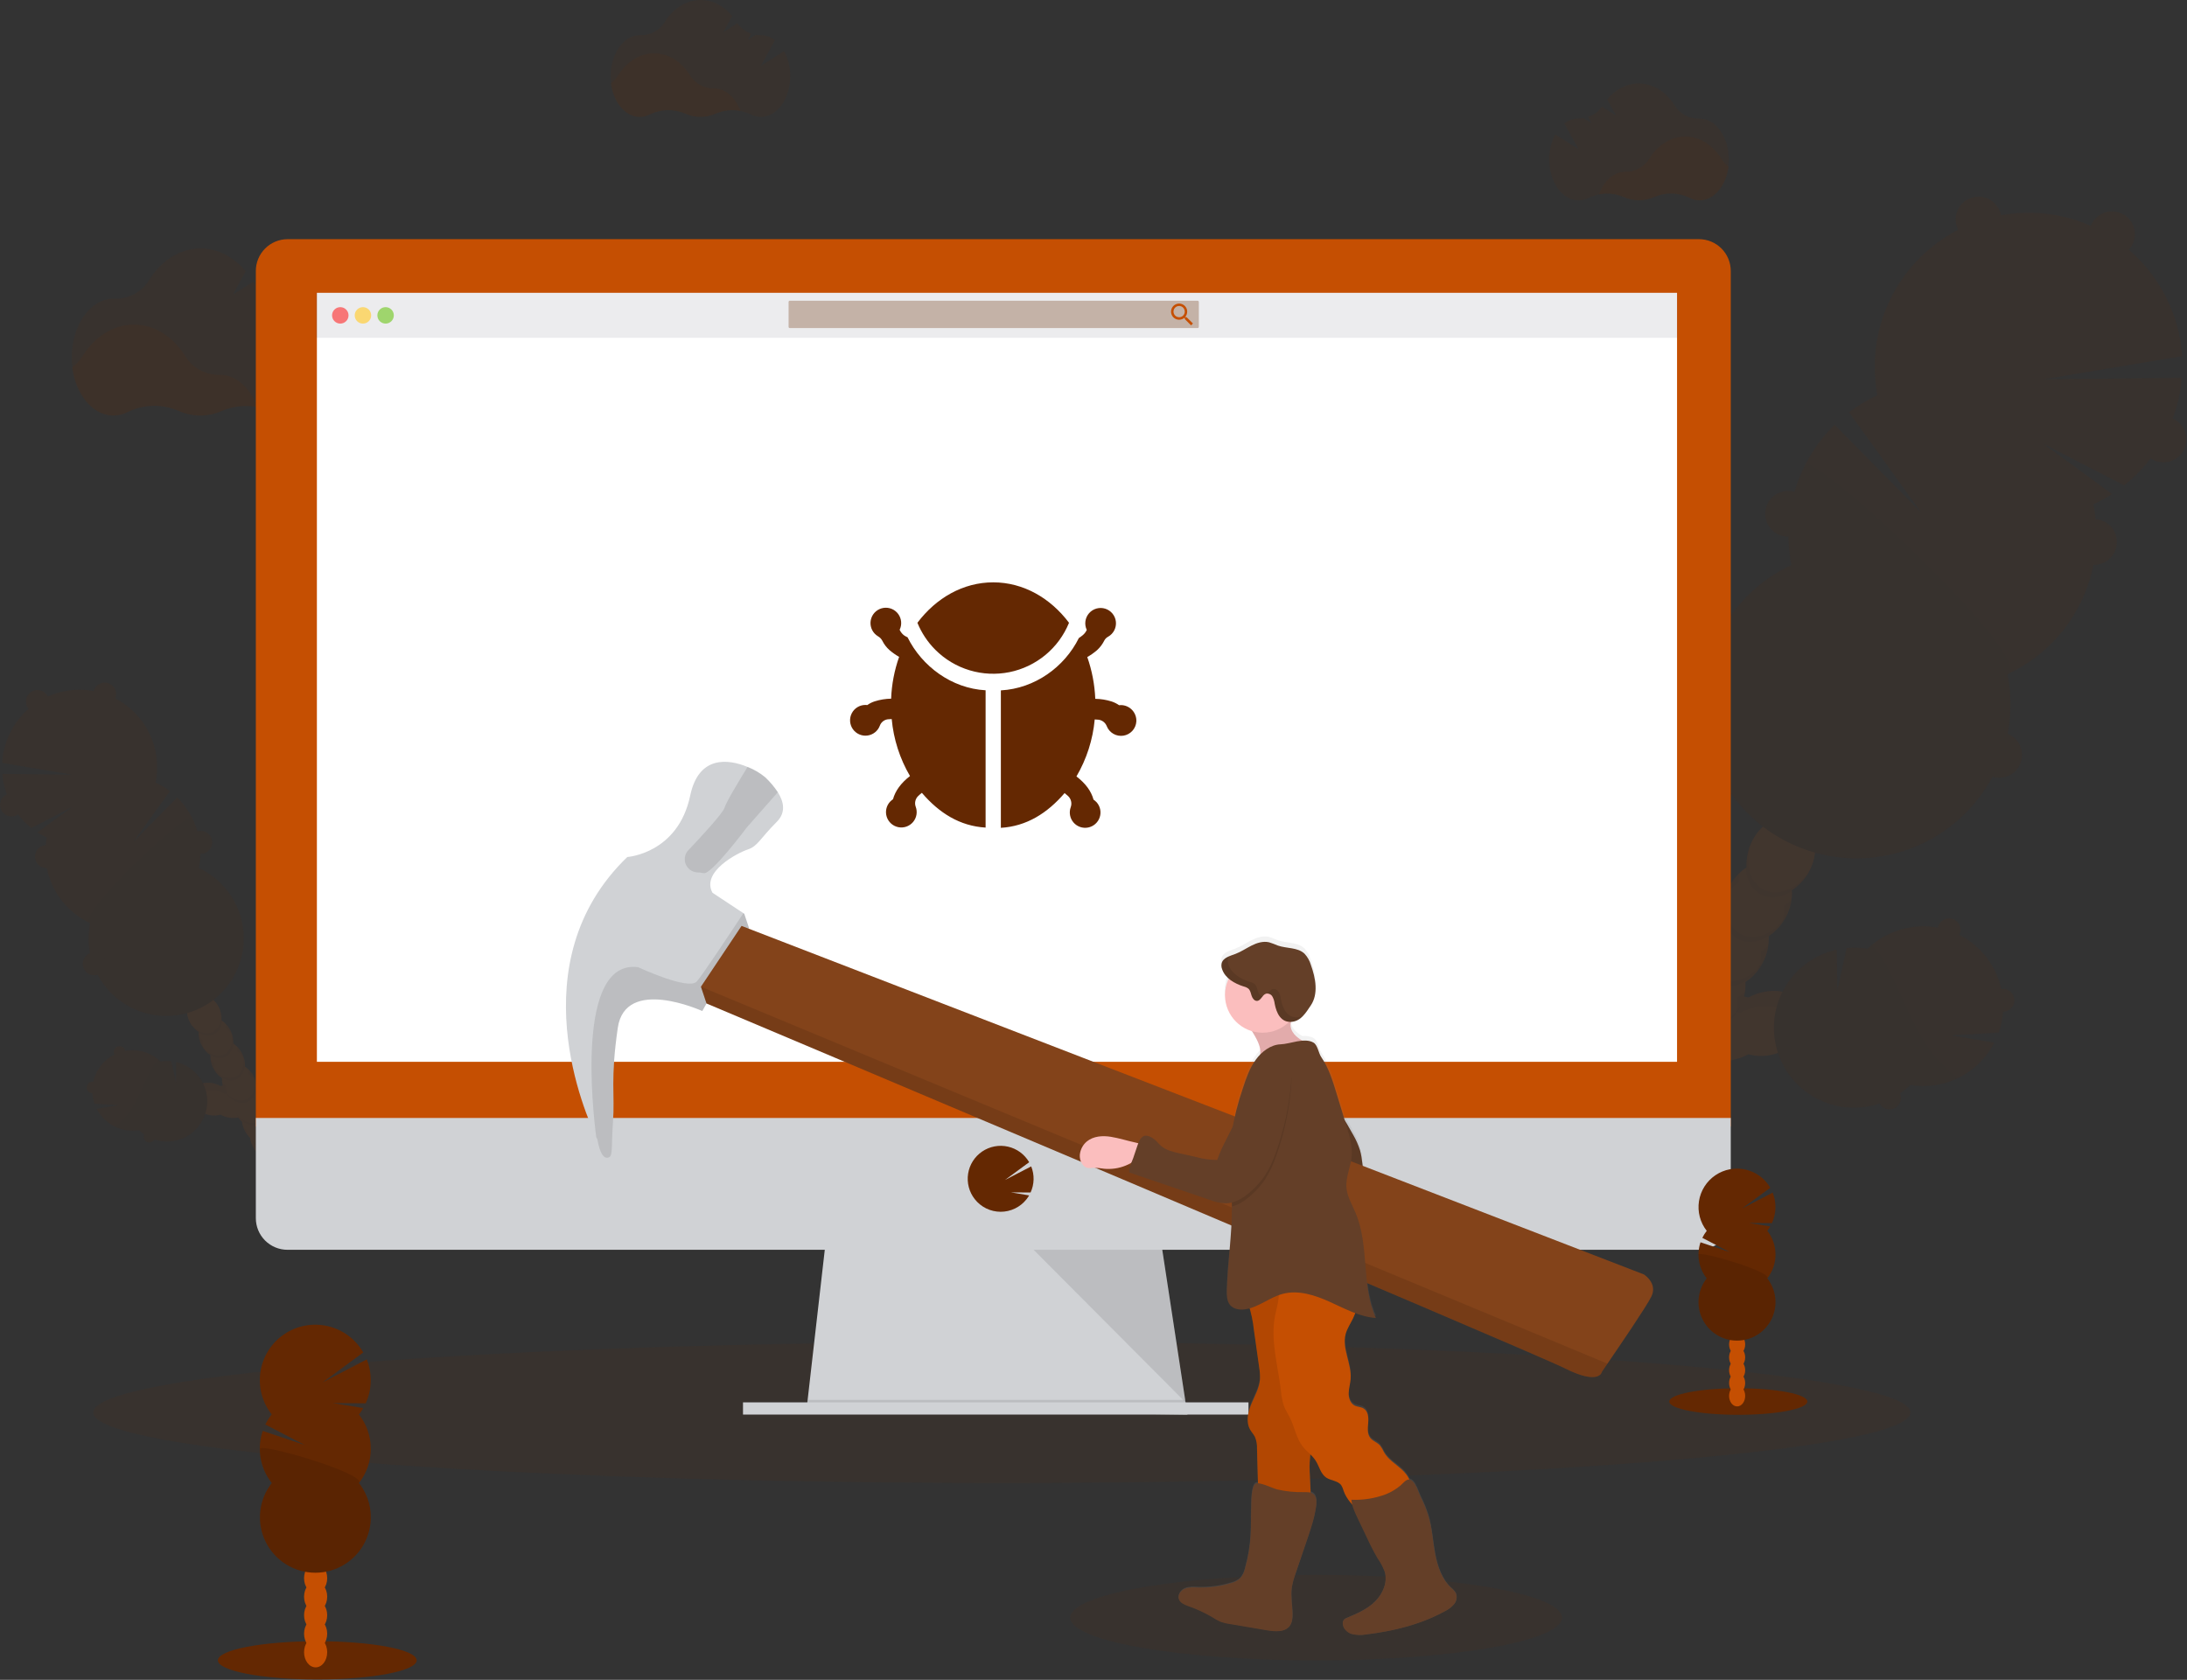 <svg width="1023" height="786" viewBox="0 0 1023 786" fill="none" xmlns="http://www.w3.org/2000/svg">
<rect x="0" y="0" width="1023" height="786" fill="#333333" stroke="none"/>
<g clip-path="url(#clip0_1033_22)">
<path opacity="0.1" d="M468.63 693.88C703.351 693.88 893.63 679.105 893.63 660.88C893.63 642.655 703.351 627.88 468.63 627.88C233.909 627.88 43.63 642.655 43.63 660.88C43.63 679.105 233.909 693.88 468.63 693.88Z" fill="#642802"/>
<g opacity="0.1">
<path d="M845.05 472.84C842.51 465.13 832.21 461.58 822.05 464.92C820.586 465.397 819.17 466.01 817.82 466.75C817.17 466.57 816.5 466.41 815.82 466.29C816.375 464.072 816.587 461.782 816.45 459.5C819.954 457.155 822.798 453.949 824.706 450.19C826.615 446.43 827.525 442.243 827.35 438.03C830.845 435.679 833.679 432.47 835.58 428.711C837.481 424.952 838.387 420.769 838.21 416.56C841.732 414.239 844.573 411.022 846.44 407.24C851.34 397.54 849.31 386.64 841.9 382.89C834.49 379.14 824.5 383.97 819.6 393.67C817.657 397.414 816.749 401.608 816.97 405.82C813.475 408.171 810.641 411.38 808.74 415.139C806.839 418.898 805.933 423.081 806.11 427.29C802.615 429.641 799.781 432.85 797.88 436.609C795.979 440.368 795.073 444.551 795.25 448.76C791.747 451.108 788.905 454.316 786.996 458.077C785.088 461.838 784.177 466.026 784.35 470.24C780.828 472.561 777.987 475.778 776.12 479.56C775.199 481.383 774.501 483.31 774.04 485.3C772.812 483.505 771.314 481.909 769.6 480.57C769.404 479.043 769.069 477.537 768.6 476.07C765.26 465.9 756.3 459.7 748.6 462.24C740.9 464.78 737.34 475.07 740.68 485.24C742.047 489.601 744.678 493.457 748.24 496.32C748.436 497.847 748.771 499.353 749.24 500.82C751.18 506.72 755.01 511.28 759.39 513.57C759.002 514.844 758.724 516.149 758.56 517.47C754.43 521.442 751.772 526.699 751.02 532.38C746.887 536.354 744.228 541.615 743.48 547.3C741.434 549.265 739.742 551.569 738.48 554.11C733.57 563.81 735.6 574.72 743.01 578.46C750.42 582.2 760.41 577.39 765.32 567.68C766.614 565.148 767.46 562.411 767.82 559.59C771.95 555.618 774.608 550.361 775.36 544.68C779.493 540.706 782.152 535.445 782.9 529.76C787.002 525.778 789.629 520.521 790.35 514.85C794.498 510.877 797.166 505.606 797.91 499.91C799.182 498.704 800.319 497.363 801.3 495.91C805.386 496.749 809.621 496.483 813.57 495.14C815.034 494.663 816.45 494.05 817.8 493.31C822.223 494.476 826.892 494.309 831.22 492.83C841.35 489.52 847.58 480.56 845.05 472.84Z" fill="#C54F02"/>
<g opacity="0.1">
<path d="M827.12 442.44C826.07 443.472 824.918 444.394 823.68 445.19C823.837 448.045 823.461 450.903 822.57 453.62C823.357 452.532 824.059 451.386 824.67 450.19C825.91 447.76 826.738 445.141 827.12 442.44Z" fill="black"/>
<path d="M837.98 420.97C836.93 422.002 835.778 422.924 834.54 423.72C834.697 426.575 834.321 429.433 833.43 432.15C834.219 431.06 834.921 429.91 835.53 428.71C836.765 426.282 837.593 423.667 837.98 420.97Z" fill="black"/>
<path d="M813.35 412.98C813.258 411.508 813.315 410.031 813.52 408.57C811.578 410.484 809.963 412.703 808.74 415.14C808.136 416.342 807.628 417.589 807.22 418.87C808.875 416.539 810.955 414.541 813.35 412.98Z" fill="black"/>
<path d="M744.42 542.91C745.294 541.692 746.282 540.56 747.37 539.53C747.54 538.173 747.831 536.835 748.24 535.53C747.37 536.698 746.604 537.939 745.95 539.24C745.346 540.422 744.834 541.649 744.42 542.91Z" fill="black"/>
<path d="M751.96 528.01C752.834 526.792 753.821 525.66 754.91 524.63C755.073 523.308 755.351 522.004 755.74 520.73C754.91 521.864 754.174 523.065 753.54 524.32C752.922 525.509 752.394 526.742 751.96 528.01Z" fill="black"/>
<path d="M816.25 463.91C815.206 464.942 814.057 465.86 812.82 466.65C812.957 468.932 812.745 471.222 812.19 473.44C812.865 473.557 813.532 473.71 814.19 473.9C815.54 473.16 816.956 472.547 818.42 472.07C828.6 468.73 838.89 472.28 841.42 479.99C842.048 481.928 842.158 483.996 841.74 485.99C845.09 482.05 846.48 477.25 845.04 472.85C842.5 465.14 832.2 461.59 822.04 464.93C820.576 465.407 819.16 466.02 817.81 466.76C817.16 466.58 816.49 466.42 815.81 466.3C816 465.5 816.14 464.71 816.25 463.91Z" fill="black"/>
<path d="M740.7 550.4C739.83 551.568 739.064 552.809 738.41 554.11C737.802 555.316 737.288 556.566 736.87 557.85C737.763 556.626 738.767 555.488 739.87 554.45C740.024 553.078 740.302 551.722 740.7 550.4Z" fill="black"/>
<path d="M802.44 434.45C802.349 432.978 802.406 431.501 802.61 430.04C800.668 431.954 799.053 434.173 797.83 436.61C797.226 437.812 796.718 439.059 796.31 440.34C797.965 438.009 800.045 436.011 802.44 434.45Z" fill="black"/>
<path d="M786.75 522.01C786.553 523.498 786.218 524.964 785.75 526.39C786.532 525.298 787.231 524.148 787.84 522.95C788.495 521.665 789.041 520.327 789.47 518.95C788.651 520.045 787.741 521.069 786.75 522.01Z" fill="black"/>
<path d="M771.67 551.83C771.473 553.318 771.139 554.784 770.67 556.21C771.459 555.12 772.161 553.97 772.77 552.77C773.421 551.483 773.967 550.146 774.4 548.77C773.581 549.867 772.667 550.891 771.67 551.83Z" fill="black"/>
<path d="M779.21 536.91C779.014 538.398 778.679 539.864 778.21 541.29C779.007 540.219 779.722 539.089 780.35 537.91C781.006 536.625 781.551 535.287 781.98 533.91C781.143 534.986 780.216 535.99 779.21 536.91Z" fill="black"/>
<path d="M794.29 507.1C794.094 508.585 793.759 510.048 793.29 511.47C794.074 510.383 794.773 509.236 795.38 508.04C796.043 506.733 796.591 505.371 797.02 503.97C796.205 505.093 795.292 506.14 794.29 507.1Z" fill="black"/>
<path d="M744.92 469.39C752.64 466.86 761.6 473.05 764.92 483.22C765.388 484.69 765.723 486.2 765.92 487.73C767.634 489.069 769.132 490.665 770.36 492.46C770.82 490.467 771.519 488.536 772.44 486.71C772.79 486.03 773.17 485.38 773.56 484.71C772.425 483.139 771.079 481.733 769.56 480.53C769.364 479.003 769.029 477.497 768.56 476.03C765.22 465.86 756.26 459.66 748.56 462.2C744.16 463.64 741.12 467.61 739.94 472.63C741.293 471.139 743.009 470.023 744.92 469.39Z" fill="black"/>
<path d="M780.72 477.39C780.632 475.921 780.692 474.447 780.9 472.99C778.952 474.901 777.333 477.121 776.11 479.56C775.505 480.757 774.996 482.001 774.59 483.28C776.25 480.953 778.328 478.955 780.72 477.39Z" fill="black"/>
<path d="M791.58 455.91C791.492 454.441 791.552 452.967 791.76 451.51C789.81 453.415 788.191 455.632 786.97 458.07C786.366 459.272 785.858 460.519 785.45 461.8C787.105 459.469 789.185 457.471 791.58 455.91Z" fill="black"/>
<path d="M764.13 566.74C763.934 568.231 763.599 569.701 763.13 571.13C764.774 568.854 766.034 566.323 766.86 563.64C766.042 564.751 765.129 565.789 764.13 566.74Z" fill="black"/>
</g>
<path d="M859.87 373.62C863.395 371.302 866.236 368.084 868.1 364.3C873.01 354.6 870.98 343.69 863.57 339.94C856.16 336.19 846.17 341.02 841.26 350.73C839.315 354.483 838.41 358.689 838.64 362.91C835.145 365.261 832.311 368.47 830.41 372.229C828.509 375.988 827.603 380.171 827.78 384.38C824.253 386.696 821.411 389.914 819.55 393.7C818.948 394.887 818.443 396.121 818.04 397.39C820.651 393.61 824.437 390.797 828.81 389.39C829.308 390.93 830.106 392.357 831.159 393.586C832.212 394.816 833.498 395.825 834.944 396.554C836.389 397.283 837.964 397.718 839.579 397.834C841.194 397.95 842.815 397.745 844.35 397.23C845.827 401.578 845.827 406.292 844.35 410.64C845.131 409.563 845.827 408.426 846.43 407.24C848.37 403.496 849.274 399.301 849.05 395.09C852.549 392.743 855.386 389.535 857.288 385.775C859.19 382.015 860.093 377.83 859.91 373.62H859.87Z" fill="#C54F02"/>
<path d="M979.23 235.98C982.245 234.573 985.158 232.96 987.95 231.15L955.62 207.53L993.62 227.1C1001.31 220.993 1007.67 213.381 1012.31 204.73C1016.95 196.08 1019.78 186.572 1020.62 176.79L956.04 177.45L1020.76 166.63C1020.09 156.838 1017.43 147.287 1012.93 138.562C1008.44 129.838 1002.21 122.124 994.621 115.896C987.036 109.667 978.258 105.055 968.826 102.343C959.393 99.631 949.506 98.875 939.771 100.123C930.037 101.372 920.66 104.597 912.217 109.601C903.774 114.605 896.443 121.282 890.675 129.223C884.907 137.163 880.823 146.199 878.674 155.775C876.526 165.352 876.357 175.266 878.18 184.91C873.486 187.093 869.04 189.775 864.92 192.91L898.67 239.84L858.15 198.76C849.598 207.157 843.276 217.554 839.754 229.01C836.232 240.466 835.622 252.619 837.98 264.37C825.739 270.083 815.353 279.125 808.008 290.462C800.662 301.798 796.654 314.973 796.442 328.479C796.229 341.986 799.82 355.28 806.805 366.842C813.79 378.405 823.887 387.769 835.941 393.865C847.996 399.961 861.522 402.542 874.975 401.315C888.427 400.088 901.263 395.101 912.015 386.924C922.768 378.747 931.003 367.71 935.78 355.075C940.557 342.44 941.683 328.715 939.03 315.47C953.678 308.652 965.607 297.106 972.898 282.688C980.19 268.27 982.42 251.819 979.23 235.98Z" fill="#642802"/>
<path opacity="0.1" d="M844.35 217.66C837.035 232.071 834.797 248.529 838 264.37C825.759 270.083 815.373 279.125 808.028 290.462C800.682 301.798 796.674 314.973 796.462 328.479C796.249 341.986 799.84 355.28 806.825 366.842C813.81 378.405 823.906 387.769 835.961 393.865C848.016 399.961 861.542 402.542 874.995 401.315C888.447 400.088 901.283 395.101 912.035 386.924C922.788 378.747 931.023 367.71 935.8 355.075C940.577 342.44 941.703 328.715 939.05 315.47C953.18 308.91 847.97 210.45 844.35 217.66Z" fill="black"/>
<path d="M925.49 113.41C931.394 113.41 936.18 108.624 936.18 102.72C936.18 96.816 931.394 92.03 925.49 92.03C919.586 92.03 914.8 96.816 914.8 102.72C914.8 108.624 919.586 113.41 925.49 113.41Z" fill="#642802"/>
<path d="M987.93 120.27C993.834 120.27 998.62 115.484 998.62 109.58C998.62 103.676 993.834 98.89 987.93 98.89C982.026 98.89 977.24 103.676 977.24 109.58C977.24 115.484 982.026 120.27 987.93 120.27Z" fill="#642802"/>
<path d="M1012.01 216.33C1017.91 216.33 1022.7 211.544 1022.7 205.64C1022.7 199.736 1017.91 194.95 1012.01 194.95C1006.11 194.95 1001.32 199.736 1001.32 205.64C1001.32 211.544 1006.11 216.33 1012.01 216.33Z" fill="#642802"/>
<path d="M979.51 264.3C985.414 264.3 990.2 259.514 990.2 253.61C990.2 247.706 985.414 242.92 979.51 242.92C973.606 242.92 968.82 247.706 968.82 253.61C968.82 259.514 973.606 264.3 979.51 264.3Z" fill="#642802"/>
<path d="M935.11 363.93C941.014 363.93 945.8 359.144 945.8 353.24C945.8 347.336 941.014 342.55 935.11 342.55C929.206 342.55 924.42 347.336 924.42 353.24C924.42 359.144 929.206 363.93 935.11 363.93Z" fill="#642802"/>
<path opacity="0.1" d="M935.11 363.93C941.014 363.93 945.8 359.144 945.8 353.24C945.8 347.336 941.014 342.55 935.11 342.55C929.206 342.55 924.42 347.336 924.42 353.24C924.42 359.144 929.206 363.93 935.11 363.93Z" fill="black"/>
<path d="M836.39 251.09C842.294 251.09 847.08 246.304 847.08 240.4C847.08 234.496 842.294 229.71 836.39 229.71C830.486 229.71 825.7 234.496 825.7 240.4C825.7 246.304 830.486 251.09 836.39 251.09Z" fill="#642802"/>
<path opacity="0.1" d="M836.39 251.09C842.294 251.09 847.08 246.304 847.08 240.4C847.08 234.496 842.294 229.71 836.39 229.71C830.486 229.71 825.7 234.496 825.7 240.4C825.7 246.304 830.486 251.09 836.39 251.09Z" fill="black"/>
<path opacity="0.1" d="M824.99 416.23C817.88 412.64 815.73 402.47 819.88 393.09C819.66 393.47 819.45 393.86 819.25 394.27C814.34 403.97 816.37 414.87 823.78 418.62C831.19 422.37 841.18 417.54 846.08 407.84C846.29 407.44 846.47 407.03 846.65 406.63C841.56 415.54 832.09 419.83 824.99 416.23Z" fill="black"/>
<path opacity="0.1" d="M814.43 437.11C807.33 433.52 805.17 423.35 809.33 413.96C809.11 414.35 808.89 414.74 808.69 415.14C803.78 424.84 805.81 435.75 813.22 439.49C820.63 443.23 830.62 438.42 835.53 428.71C835.73 428.31 835.92 427.91 836.1 427.5C831 436.41 821.54 440.7 814.43 437.11Z" fill="black"/>
<path opacity="0.1" d="M803.87 457.98C796.77 454.39 794.61 444.22 798.77 434.84C798.55 435.22 798.33 435.61 798.13 436.02C793.22 445.72 795.26 456.62 802.67 460.37C810.08 464.12 820.06 459.29 824.97 449.59C825.17 449.19 825.36 448.78 825.54 448.38C820.45 457.29 810.98 461.58 803.87 457.98Z" fill="black"/>
<path opacity="0.1" d="M793.35 478.91C786.24 475.32 784.09 465.15 788.24 455.77C788.02 456.15 787.81 456.54 787.6 456.94C782.7 466.64 784.73 477.55 792.14 481.3C799.55 485.05 809.54 480.22 814.44 470.51C814.65 470.11 814.83 469.71 815.01 469.3C809.89 478.16 800.42 482.45 793.35 478.91Z" fill="black"/>
<path opacity="0.1" d="M782.76 499.73C775.65 496.14 773.5 485.97 777.65 476.59C777.43 476.97 777.22 477.36 777.02 477.77C772.11 487.47 774.14 498.37 781.55 502.12C788.96 505.87 798.95 501.04 803.86 491.34C804.06 490.94 804.25 490.53 804.43 490.13C799.35 499.04 789.86 503.33 782.76 499.73Z" fill="black"/>
<path opacity="0.1" d="M772.2 520.61C765.1 517.02 762.94 506.85 767.1 497.47C766.88 497.85 766.66 498.24 766.46 498.64C761.55 508.34 763.58 519.25 771 523C778.42 526.75 788.35 521.91 793.35 512.21C793.55 511.81 793.74 511.41 793.92 511C788.77 519.91 779.35 524.2 772.2 520.61Z" fill="black"/>
<path opacity="0.1" d="M761.64 541.48C754.54 537.89 752.38 527.72 756.54 518.34C756.32 518.73 756.11 519.11 755.9 519.52C751 529.22 753.03 540.12 760.44 543.87C767.85 547.62 777.84 542.79 782.74 533.09C782.95 532.69 783.13 532.28 783.31 531.88C778.22 540.79 768.75 545.08 761.64 541.48Z" fill="black"/>
<path opacity="0.1" d="M751.09 562.36C743.98 558.77 741.83 548.6 745.98 539.22C745.76 539.6 745.55 539.99 745.35 540.39C740.44 550.09 742.47 561 749.88 564.75C757.29 568.5 767.28 563.67 772.19 553.96C772.39 553.56 772.57 553.16 772.75 552.75C767.66 561.66 758.19 565.91 751.09 562.36Z" fill="black"/>
<path opacity="0.1" d="M744.15 576.08C737.05 572.48 734.89 562.32 739.05 552.93C738.83 553.32 738.61 553.71 738.41 554.11C733.5 563.81 735.53 574.72 742.94 578.46C750.35 582.2 760.34 577.39 765.25 567.68C765.45 567.28 765.64 566.88 765.82 566.47C760.72 575.38 751.25 579.67 744.15 576.08Z" fill="black"/>
<path d="M934.94 483.17C936.042 480.011 936.714 476.718 936.94 473.38C937.674 473.378 938.401 473.225 939.073 472.93C939.746 472.635 940.35 472.205 940.849 471.665C941.348 471.126 941.73 470.49 941.971 469.796C942.213 469.102 942.309 468.366 942.253 467.634C942.197 466.902 941.991 466.189 941.647 465.54C941.303 464.891 940.829 464.32 940.254 463.862C939.679 463.405 939.016 463.071 938.307 462.881C937.597 462.691 936.856 462.65 936.13 462.76C934.941 457.348 932.562 452.268 929.165 447.89C925.768 443.512 921.438 439.946 916.49 437.45C917.129 436.185 917.24 434.718 916.797 433.371C916.354 432.025 915.395 430.909 914.13 430.27C912.865 429.631 911.398 429.52 910.051 429.963C908.705 430.406 907.589 431.365 906.95 432.63C906.719 433.08 906.557 433.562 906.47 434.06C900.603 432.967 894.559 433.29 888.842 435.004C883.125 436.717 877.899 439.77 873.6 443.91C870.353 443.385 867.052 443.287 863.78 443.62L859.45 463.33L859.19 444.33C854.22 445.419 849.525 447.511 845.391 450.476C841.256 453.442 837.771 457.22 835.146 461.578C832.521 465.937 830.813 470.785 830.125 475.826C829.438 480.867 829.786 485.995 831.147 490.897C832.509 495.8 834.856 500.373 838.045 504.337C841.234 508.301 845.198 511.574 849.695 513.954C854.191 516.334 859.126 517.773 864.198 518.181C869.269 518.59 874.37 517.96 879.19 516.33C879.705 517.26 880.49 518.013 881.44 518.49C882.419 518.987 883.528 519.171 884.615 519.015C885.703 518.86 886.715 518.372 887.516 517.62C888.316 516.868 888.865 515.887 889.088 514.812C889.31 513.736 889.196 512.618 888.76 511.61C890.466 510.439 892.071 509.127 893.56 507.69C901.367 508.959 909.375 507.724 916.437 504.162C923.499 500.6 929.251 494.893 932.87 487.86L912.72 484.47L934.94 483.17Z" fill="#642802"/>
<g opacity="0.1">
<path d="M903.81 492.74C896.37 482.92 891.81 471.29 886.56 460.13C884.452 455.549 882.092 451.089 879.49 446.77L875.55 442.18C874.89 442.74 874.23 443.32 873.55 443.93C870.303 443.405 867.002 443.307 863.73 443.64L859.4 463.35L859.14 444.35C854.17 445.439 849.475 447.531 845.341 450.496C841.206 453.462 837.721 457.24 835.096 461.598C832.471 465.957 830.763 470.805 830.075 475.846C829.388 480.887 829.736 486.015 831.097 490.917C832.459 495.82 834.806 500.393 837.995 504.357C841.184 508.321 845.148 511.594 849.645 513.974C854.141 516.354 859.076 517.793 864.148 518.201C869.219 518.61 874.32 517.98 879.14 516.35C879.655 517.28 880.44 518.033 881.39 518.51C882.369 519.007 883.478 519.191 884.565 519.035C885.653 518.88 886.665 518.392 887.466 517.64C888.266 516.888 888.815 515.907 889.038 514.832C889.26 513.756 889.146 512.638 888.71 511.63C890.416 510.459 892.021 509.147 893.51 507.71C901.153 508.947 908.992 507.787 915.95 504.39C911.306 501.182 907.207 497.248 903.81 492.74Z" fill="black"/>
</g>
<path d="M772.06 450.54C772.472 449.725 772.669 448.817 772.63 447.905C772.591 446.992 772.319 446.104 771.84 445.327C771.36 444.549 770.689 443.908 769.891 443.464C769.092 443.019 768.194 442.787 767.28 442.79C765.764 434.754 761.654 427.436 755.58 421.96C756.559 418.142 756.93 414.194 756.68 410.26L737.03 406.91L756.11 405.71C755.767 403.918 755.296 402.154 754.7 400.43C755.443 399.919 756.047 399.232 756.46 398.43C756.941 397.474 757.125 396.396 756.987 395.335C756.849 394.273 756.396 393.278 755.686 392.477C754.977 391.676 754.043 391.106 753.006 390.841C751.969 390.576 750.877 390.628 749.87 390.99C744.817 383.85 737.422 378.705 728.97 376.45C720.517 374.196 711.543 374.973 703.604 378.648C695.666 382.323 689.266 388.663 685.517 396.567C681.767 404.47 680.905 413.437 683.08 421.91C681.923 422.398 680.979 423.285 680.42 424.41C679.929 425.378 679.746 426.473 679.893 427.549C680.041 428.624 680.512 429.629 681.246 430.43C681.979 431.23 682.939 431.788 683.997 432.03C685.055 432.271 686.162 432.184 687.17 431.78C689.088 435.001 691.478 437.917 694.26 440.43C692.234 448.328 692.846 456.671 696 464.19L722.35 457.35L698.85 469.71C703.005 476.313 709.12 481.451 716.339 484.408C723.559 487.364 731.521 487.991 739.114 486.199C746.707 484.408 753.55 480.288 758.686 474.416C763.822 468.544 766.995 461.214 767.76 453.45C768.665 453.372 769.536 453.063 770.288 452.554C771.041 452.045 771.651 451.351 772.06 450.54Z" fill="#642802"/>
<path opacity="0.1" d="M772.06 450.54C772.472 449.725 772.669 448.817 772.63 447.905C772.591 446.992 772.319 446.104 771.84 445.327C771.36 444.549 770.689 443.908 769.891 443.464C769.092 443.019 768.194 442.788 767.28 442.79C765.764 434.754 761.654 427.436 755.58 421.96C755.74 421.33 755.88 420.71 756 420.08C755.302 420.586 754.656 421.158 754.07 421.79C750.52 425.68 748.7 430.91 745.19 434.84C741.05 439.48 734.85 441.9 728.66 442.55C722.47 443.2 716.24 442.25 710.13 441.06C705.07 440.06 699.94 438.9 694.81 439.39C694.31 439.39 693.81 439.5 693.35 439.58C693.65 439.87 693.95 440.16 694.26 440.44C692.234 448.338 692.846 456.681 696 464.2L722.35 457.35L698.85 469.71C703.005 476.313 709.12 481.452 716.339 484.408C723.559 487.364 731.521 487.991 739.114 486.199C746.707 484.408 753.55 480.288 758.686 474.416C763.822 468.544 766.995 461.214 767.76 453.45C768.665 453.372 769.536 453.063 770.288 452.554C771.041 452.045 771.651 451.351 772.06 450.54Z" fill="black"/>
</g>
<g opacity="0.1">
<path d="M89.49 511.24C90.77 507.35 95.96 505.56 101.08 507.24C101.816 507.481 102.529 507.789 103.21 508.16C103.54 508.07 103.88 507.99 104.21 507.93C103.929 506.813 103.821 505.66 103.89 504.51C102.132 503.321 100.707 501.704 99.75 499.81C98.793 497.917 98.335 495.81 98.42 493.69C96.647 492.523 95.218 490.904 94.28 489C93.303 487.114 92.844 485.002 92.95 482.88C91.178 481.707 89.75 480.086 88.81 478.18C86.35 473.3 87.35 467.81 91.1 465.91C94.85 464.01 99.87 466.46 102.34 471.34C103.316 473.23 103.771 475.346 103.66 477.47C105.422 478.651 106.851 480.266 107.809 482.16C108.767 484.053 109.222 486.16 109.13 488.28C110.892 489.464 112.32 491.081 113.278 492.976C114.235 494.87 114.691 496.979 114.6 499.1C116.362 500.281 117.791 501.896 118.749 503.79C119.707 505.683 120.162 507.79 120.07 509.91C121.845 511.081 123.278 512.703 124.22 514.61C124.67 515.533 125.005 516.506 125.22 517.51C125.836 516.603 126.588 515.797 127.45 515.12C127.553 514.349 127.727 513.589 127.97 512.85C129.66 507.73 134.17 504.61 138.06 505.85C141.95 507.09 143.73 512.32 142.06 517.44C141.37 519.639 140.044 521.584 138.25 523.03C138.146 523.798 137.972 524.554 137.73 525.29C136.909 528.004 135.081 530.301 132.62 531.71C132.813 532.364 132.953 533.033 133.04 533.71C134.072 534.701 134.928 535.861 135.57 537.14C136.224 538.416 136.651 539.797 136.83 541.22C137.866 542.21 138.725 543.37 139.37 544.65C140.023 545.927 140.449 547.307 140.63 548.73C141.669 549.722 142.528 550.885 143.17 552.17C145.64 557.05 144.62 562.55 140.89 564.43C137.16 566.31 132.12 563.89 129.65 559C128.999 557.723 128.572 556.342 128.39 554.92C126.307 552.921 124.966 550.273 124.59 547.41C122.507 545.411 121.166 542.762 120.79 539.9C119.754 538.909 118.895 537.749 118.25 536.47C117.603 535.191 117.177 533.811 116.99 532.39C115.958 531.399 115.102 530.239 114.46 528.96C113.806 527.684 113.379 526.303 113.2 524.88C112.556 524.28 111.982 523.609 111.49 522.88C109.433 523.301 107.3 523.17 105.31 522.5C104.571 522.253 103.855 521.942 103.17 521.57C100.946 522.161 98.597 522.077 96.42 521.33C91.35 519.64 88.22 515.13 89.49 511.24Z" fill="#C54F02"/>
<g opacity="0.1">
<path d="M98.52 495.91C99.05 496.432 99.633 496.898 100.26 497.3C100.175 498.736 100.365 500.175 100.82 501.54C100.418 500.994 100.064 500.416 99.76 499.81C99.135 498.587 98.716 497.269 98.52 495.91Z" fill="black"/>
<path d="M93.05 485.11C93.583 485.626 94.166 486.089 94.79 486.49C94.706 487.929 94.896 489.372 95.35 490.74C94.139 489.077 93.349 487.145 93.05 485.11Z" fill="black"/>
<path d="M105.48 481.08C105.528 480.339 105.501 479.595 105.4 478.86C106.378 479.825 107.192 480.943 107.81 482.17C108.112 482.776 108.366 483.404 108.57 484.05C107.737 482.874 106.688 481.866 105.48 481.08Z" fill="black"/>
<path d="M140.18 546.54C139.743 545.927 139.247 545.357 138.7 544.84C138.609 544.162 138.462 543.493 138.26 542.84C138.694 543.427 139.079 544.049 139.41 544.7C139.713 545.293 139.971 545.908 140.18 546.54Z" fill="black"/>
<path d="M136.35 539.03C135.913 538.417 135.417 537.847 134.87 537.33C134.788 536.652 134.648 535.983 134.45 535.33C135.274 536.445 135.909 537.689 136.33 539.01L136.35 539.03Z" fill="black"/>
<path d="M104 506.75C104.525 507.268 105.105 507.728 105.73 508.12C105.655 509.27 105.763 510.424 106.05 511.54C105.713 511.6 105.379 511.676 105.05 511.77C104.365 511.401 103.649 511.093 102.91 510.85C97.79 509.17 92.6 510.96 91.33 514.85C91.012 515.818 90.953 516.852 91.16 517.85C90.337 516.985 89.752 515.921 89.461 514.763C89.171 513.605 89.184 512.391 89.5 511.24C90.78 507.35 95.97 505.56 101.09 507.24C101.826 507.481 102.539 507.789 103.22 508.16C103.55 508.07 103.89 507.99 104.22 507.93C104.124 507.541 104.05 507.147 104 506.75Z" fill="black"/>
<path d="M142.06 550.31C142.496 550.899 142.881 551.525 143.21 552.18C143.515 552.786 143.773 553.414 143.98 554.06C143.543 553.444 143.047 552.871 142.5 552.35C142.411 551.659 142.264 550.976 142.06 550.31Z" fill="black"/>
<path d="M110.95 491.91C110.998 491.169 110.971 490.425 110.87 489.69C111.85 490.653 112.664 491.772 113.28 493C113.582 493.602 113.836 494.228 114.04 494.87C113.206 493.697 112.158 492.692 110.95 491.91Z" fill="black"/>
<path d="M118.86 536.01C118.954 536.757 119.118 537.494 119.35 538.21C118.517 537.067 117.881 535.793 117.47 534.44C117.885 535.004 118.351 535.529 118.86 536.01Z" fill="black"/>
<path d="M126.45 551.03C126.551 551.777 126.718 552.513 126.95 553.23C126.548 552.684 126.194 552.106 125.89 551.5C125.561 550.857 125.287 550.188 125.07 549.5C125.489 550.046 125.95 550.557 126.45 551.03Z" fill="black"/>
<path d="M122.66 543.52C122.754 544.267 122.918 545.004 123.15 545.72C122.752 545.172 122.397 544.594 122.09 543.99C121.76 543.348 121.486 542.679 121.27 541.99C121.687 542.54 122.153 543.052 122.66 543.52Z" fill="black"/>
<path d="M115.06 528.49C115.153 529.241 115.317 529.981 115.55 530.7C115.171 530.151 114.836 529.573 114.55 528.97C114.215 528.329 113.937 527.66 113.72 526.97C114.12 527.516 114.568 528.025 115.06 528.49Z" fill="black"/>
<path d="M139.93 509.5C136.04 508.22 131.53 511.34 129.85 516.5C129.607 517.239 129.433 517.999 129.33 518.77C128.465 519.443 127.71 520.246 127.09 521.15C126.858 520.145 126.505 519.171 126.04 518.25C125.87 517.91 125.68 517.58 125.48 517.25C126.048 516.462 126.721 515.755 127.48 515.15C127.583 514.379 127.757 513.619 128 512.88C129.69 507.76 134.2 504.64 138.09 505.88C139.206 506.308 140.191 507.018 140.952 507.939C141.712 508.861 142.221 509.963 142.43 511.14C141.75 510.389 140.89 509.824 139.93 509.5Z" fill="black"/>
<path d="M121.89 513.53C121.938 512.789 121.911 512.045 121.81 511.31C122.79 512.273 123.604 513.392 124.22 514.62C124.522 515.226 124.776 515.855 124.98 516.5C124.149 515.322 123.1 514.313 121.89 513.53Z" fill="black"/>
<path d="M116.42 502.71C116.467 501.969 116.441 501.225 116.34 500.49C117.315 501.457 118.129 502.575 118.75 503.8C119.052 504.406 119.306 505.034 119.51 505.68C118.677 504.504 117.628 503.496 116.42 502.71Z" fill="black"/>
<path d="M130.25 558.54C130.346 559.291 130.513 560.031 130.75 560.75C130.35 560.199 129.996 559.618 129.69 559.01C129.361 558.367 129.087 557.698 128.87 557.01C129.289 557.556 129.75 558.067 130.25 558.54Z" fill="black"/>
</g>
<path d="M82.02 461.25C80.247 460.083 78.818 458.464 77.88 456.56C75.41 451.67 76.43 446.18 80.16 444.29C83.89 442.4 88.93 444.83 91.4 449.72C92.377 451.606 92.833 453.719 92.72 455.84C94.482 457.024 95.91 458.641 96.868 460.536C97.825 462.43 98.281 464.539 98.19 466.66C99.964 467.828 101.396 469.447 102.34 471.35C102.64 471.95 102.894 472.572 103.1 473.21C101.775 471.32 99.868 469.915 97.67 469.21C97.425 469.991 97.027 470.716 96.499 471.341C95.971 471.967 95.323 472.481 94.594 472.853C93.865 473.226 93.07 473.449 92.253 473.51C91.437 473.571 90.617 473.469 89.84 473.21C89.099 475.399 89.099 477.771 89.84 479.96C89.464 479.416 89.13 478.844 88.84 478.25C87.863 476.364 87.404 474.252 87.51 472.13C85.75 470.943 84.324 469.326 83.366 467.432C82.409 465.538 81.952 463.431 82.04 461.31L82.02 461.25Z" fill="#C54F02"/>
<path d="M21.9 391.91C20.383 391.201 18.916 390.389 17.51 389.48L33.79 377.58L14.65 387.43C10.78 384.353 7.579 380.518 5.242 376.161C2.905 371.804 1.482 367.016 1.06 362.09L33.6 362.43L0.99 356.97C1.271 351.995 2.573 347.132 4.816 342.682C7.058 338.233 10.193 334.292 14.025 331.107C17.857 327.922 22.303 325.56 27.087 324.169C31.872 322.777 36.892 322.386 41.834 323.019C46.776 323.652 51.535 325.297 55.814 327.849C60.093 330.402 63.801 333.809 66.706 337.857C69.611 341.905 71.651 346.508 72.7 351.379C73.748 356.25 73.782 361.285 72.8 366.17C75.162 367.263 77.401 368.604 79.48 370.17L62.48 393.81L82.89 373.13C87.197 377.36 90.381 382.598 92.155 388.368C93.929 394.139 94.237 400.261 93.05 406.18C99.224 409.056 104.464 413.611 108.171 419.325C111.878 425.039 113.903 431.68 114.013 438.491C114.123 445.301 112.314 452.004 108.793 457.835C105.273 463.665 100.182 468.387 94.104 471.461C88.026 474.535 81.206 475.836 74.423 475.216C67.64 474.596 61.169 472.079 55.749 467.954C50.329 463.829 46.18 458.262 43.775 451.89C41.37 445.518 40.807 438.597 42.15 431.92C34.781 428.486 28.779 422.676 25.107 415.422C21.435 408.169 20.305 399.892 21.9 391.92V391.91Z" fill="#642802"/>
<path opacity="0.1" d="M89.85 382.69C93.538 389.948 94.666 398.24 93.05 406.22C99.224 409.096 104.464 413.651 108.171 419.365C111.878 425.079 113.903 431.72 114.013 438.531C114.123 445.341 112.314 452.044 108.793 457.875C105.273 463.705 100.182 468.427 94.104 471.501C88.026 474.575 81.206 475.876 74.423 475.256C67.64 474.636 61.169 472.119 55.749 467.994C50.329 463.869 46.18 458.302 43.775 451.93C41.37 445.558 40.807 438.637 42.15 431.96C35.02 428.65 88.02 379.06 89.85 382.69Z" fill="black"/>
<path d="M48.97 330.17C51.947 330.17 54.36 327.757 54.36 324.78C54.36 321.803 51.947 319.39 48.97 319.39C45.993 319.39 43.58 321.803 43.58 324.78C43.58 327.757 45.993 330.17 48.97 330.17Z" fill="#642802"/>
<path d="M17.51 333.63C20.487 333.63 22.9 331.217 22.9 328.24C22.9 325.263 20.487 322.85 17.51 322.85C14.533 322.85 12.12 325.263 12.12 328.24C12.12 331.217 14.533 333.63 17.51 333.63Z" fill="#642802"/>
<path d="M5.39 382.02C8.367 382.02 10.78 379.607 10.78 376.63C10.78 373.653 8.367 371.24 5.39 371.24C2.413 371.24 0 373.653 0 376.63C0 379.607 2.413 382.02 5.39 382.02Z" fill="#642802"/>
<path d="M21.76 406.19C24.737 406.19 27.15 403.777 27.15 400.8C27.15 397.823 24.737 395.41 21.76 395.41C18.783 395.41 16.37 397.823 16.37 400.8C16.37 403.777 18.783 406.19 21.76 406.19Z" fill="#642802"/>
<path d="M44.12 456.38C47.097 456.38 49.51 453.967 49.51 450.99C49.51 448.013 47.097 445.6 44.12 445.6C41.143 445.6 38.73 448.013 38.73 450.99C38.73 453.967 41.143 456.38 44.12 456.38Z" fill="#642802"/>
<path opacity="0.1" d="M44.12 456.38C47.097 456.38 49.51 453.967 49.51 450.99C49.51 448.013 47.097 445.6 44.12 445.6C41.143 445.6 38.73 448.013 38.73 450.99C38.73 453.967 41.143 456.38 44.12 456.38Z" fill="black"/>
<path d="M93.85 399.53C96.827 399.53 99.24 397.117 99.24 394.14C99.24 391.163 96.827 388.75 93.85 388.75C90.873 388.75 88.46 391.163 88.46 394.14C88.46 397.117 90.873 399.53 93.85 399.53Z" fill="#642802"/>
<path opacity="0.1" d="M93.85 399.53C96.827 399.53 99.24 397.117 99.24 394.14C99.24 391.163 96.827 388.75 93.85 388.75C90.873 388.75 88.46 391.163 88.46 394.14C88.46 397.117 90.873 399.53 93.85 399.53Z" fill="black"/>
<path opacity="0.1" d="M99.6 482.72C103.18 480.91 104.26 475.79 102.17 471.06C102.28 471.26 102.39 471.45 102.49 471.65C104.96 476.54 103.94 482.03 100.2 483.92C96.46 485.81 91.44 483.38 88.97 478.49C88.87 478.29 88.77 478.09 88.68 477.88C91.25 482.37 96.02 484.53 99.6 482.72Z" fill="black"/>
<path opacity="0.1" d="M104.91 493.24C108.49 491.43 109.58 486.3 107.49 481.58C107.6 481.77 107.71 481.97 107.81 482.17C110.28 487.06 109.26 492.55 105.52 494.44C101.78 496.33 96.76 493.9 94.29 489.01C94.18 488.81 94.09 488.6 94 488.4C96.57 492.91 101.35 495.05 104.91 493.24Z" fill="black"/>
<path opacity="0.1" d="M110.23 503.75C113.81 501.94 114.9 496.82 112.8 492.09C112.92 492.29 113.02 492.48 113.13 492.69C115.6 497.57 114.57 503.07 110.84 504.95C107.11 506.83 102.08 504.41 99.61 499.52C99.5 499.32 99.41 499.12 99.32 498.91C101.88 503.4 106.65 505.56 110.23 503.75Z" fill="black"/>
<path opacity="0.1" d="M115.55 514.27C119.13 512.46 120.22 507.34 118.12 502.61C118.23 502.8 118.34 503 118.44 503.2C120.92 508.09 119.89 513.58 116.16 515.47C112.43 517.36 107.39 514.93 104.92 510.04C104.82 509.84 104.73 509.63 104.64 509.43C107.2 513.91 111.97 516.08 115.55 514.27Z" fill="black"/>
<path opacity="0.1" d="M120.87 524.78C124.45 522.97 125.53 517.85 123.44 513.13C123.55 513.32 123.66 513.52 123.76 513.72C126.23 518.61 125.21 524.1 121.48 525.99C117.75 527.88 112.71 525.44 110.24 520.56C110.14 520.35 110.05 520.15 109.95 519.95C112.52 524.43 117.29 526.59 120.87 524.78Z" fill="black"/>
<path opacity="0.1" d="M126.19 535.3C129.77 533.49 130.85 528.37 128.76 523.64C128.87 523.84 128.98 524.03 129.08 524.23C131.55 529.12 130.53 534.61 126.8 536.5C123.07 538.39 118.03 535.96 115.56 531.07C115.46 530.87 115.36 530.67 115.27 530.46C117.84 534.91 122.61 537.11 126.19 535.3Z" fill="black"/>
<path opacity="0.1" d="M131.51 545.82C135.08 544.01 136.17 538.88 134.08 534.16C134.19 534.35 134.3 534.55 134.4 534.75C136.87 539.64 135.85 545.13 132.11 547.02C128.37 548.91 123.35 546.47 120.88 541.59C120.78 541.38 120.68 541.18 120.59 540.98C123.16 545.46 127.93 547.63 131.51 545.82Z" fill="black"/>
<path opacity="0.1" d="M136.82 556.33C140.4 554.52 141.49 549.4 139.39 544.67C139.51 544.87 139.61 545.06 139.72 545.27C142.19 550.15 141.16 555.65 137.43 557.53C133.7 559.41 128.67 556.99 126.2 552.1C126.09 551.9 126 551.7 125.91 551.49C128.48 555.98 133.24 558.14 136.82 556.33Z" fill="black"/>
<path opacity="0.1" d="M140.35 563.24C143.93 561.43 145.01 556.31 142.92 551.58C143.03 551.78 143.14 551.97 143.24 552.18C145.71 557.06 144.69 562.56 140.96 564.44C137.23 566.32 132.19 563.9 129.72 559.01C129.62 558.81 129.52 558.61 129.43 558.4C131.97 562.91 136.74 565.05 140.35 563.24Z" fill="black"/>
<path d="M44.21 516.44C43.655 514.85 43.318 513.191 43.21 511.51C42.84 511.509 42.475 511.431 42.136 511.282C41.798 511.133 41.494 510.916 41.243 510.645C40.992 510.373 40.8 510.052 40.678 509.703C40.557 509.354 40.509 508.983 40.537 508.614C40.566 508.246 40.67 507.887 40.843 507.56C41.016 507.233 41.255 506.946 41.544 506.716C41.833 506.485 42.167 506.317 42.524 506.221C42.881 506.126 43.254 506.105 43.62 506.16C44.22 503.434 45.419 500.876 47.129 498.671C48.84 496.466 51.019 494.669 53.51 493.41C53.188 492.772 53.132 492.032 53.355 491.354C53.578 490.675 54.062 490.112 54.7 489.79C55.338 489.468 56.078 489.412 56.757 489.635C57.435 489.858 57.998 490.342 58.32 490.98C58.437 491.206 58.518 491.449 58.56 491.7C61.519 491.157 64.565 491.327 67.445 492.197C70.325 493.066 72.956 494.61 75.12 496.7C76.773 496.429 78.455 496.382 80.12 496.56L82.3 506.48L82.35 496.91C84.829 497.483 87.167 498.552 89.222 500.053C91.277 501.554 93.007 503.456 94.308 505.643C95.608 507.831 96.452 510.259 96.789 512.781C97.126 515.304 96.948 517.868 96.267 520.32C95.586 522.772 94.415 525.061 92.826 527.049C91.236 529.036 89.261 530.681 87.019 531.885C84.776 533.088 82.314 533.825 79.779 534.051C77.244 534.277 74.69 533.988 72.27 533.2C72.007 533.665 71.614 534.044 71.14 534.29C70.646 534.539 70.087 534.631 69.539 534.552C68.991 534.473 68.48 534.228 68.076 533.849C67.672 533.47 67.395 532.977 67.281 532.435C67.167 531.893 67.223 531.329 67.44 530.82C66.582 530.221 65.776 529.552 65.03 528.82C61.096 529.457 57.062 528.833 53.505 527.036C49.949 525.24 47.052 522.364 45.23 518.82L55.38 517.11L44.21 516.44Z" fill="#642802"/>
<g opacity="0.1">
<path d="M59.89 521.26C63.64 516.26 65.94 510.46 68.58 504.84C69.637 502.527 70.826 500.277 72.14 498.1L74.14 495.79C74.48 496.08 74.81 496.37 75.14 496.67C76.793 496.399 78.475 496.352 80.14 496.53L82.32 506.45L82.35 496.91C84.829 497.483 87.167 498.553 89.222 500.053C91.277 501.554 93.007 503.456 94.308 505.643C95.608 507.831 96.452 510.259 96.789 512.782C97.126 515.304 96.948 517.869 96.267 520.321C95.586 522.773 94.415 525.061 92.826 527.049C91.236 529.036 89.261 530.681 87.019 531.885C84.776 533.088 82.314 533.825 79.779 534.051C77.244 534.277 74.69 533.988 72.27 533.2C72.007 533.665 71.614 534.044 71.14 534.29C70.646 534.54 70.087 534.631 69.539 534.552C68.991 534.473 68.48 534.228 68.076 533.849C67.672 533.47 67.395 532.977 67.281 532.435C67.167 531.893 67.223 531.329 67.44 530.82C66.583 530.221 65.776 529.552 65.03 528.82C61.178 529.438 57.229 528.855 53.72 527.15C56.08 525.532 58.164 523.543 59.89 521.26Z" fill="black"/>
</g>
<path d="M126.26 500C126.1 499.685 126.004 499.342 125.977 498.989C125.95 498.637 125.994 498.283 126.104 497.948C126.215 497.612 126.391 497.302 126.622 497.034C126.853 496.767 127.134 496.548 127.45 496.39C127.827 496.197 128.246 496.097 128.67 496.1C129.433 492.05 131.502 488.362 134.56 485.6C134.065 483.678 133.88 481.69 134.01 479.71L143.9 478.05L134.29 477.44C134.464 476.537 134.705 475.648 135.01 474.78C134.632 474.529 134.326 474.184 134.12 473.78C133.88 473.298 133.789 472.756 133.859 472.222C133.929 471.688 134.157 471.187 134.514 470.784C134.871 470.381 135.34 470.094 135.862 469.96C136.383 469.825 136.933 469.85 137.44 470.03C139.206 467.517 141.566 465.48 144.31 464.1C147.542 462.46 151.178 461.787 154.783 462.162C158.387 462.536 161.807 463.942 164.633 466.212C167.458 468.481 169.57 471.517 170.713 474.956C171.857 478.395 171.984 482.091 171.08 485.6C171.55 485.802 171.953 486.133 172.241 486.555C172.53 486.977 172.692 487.473 172.709 487.984C172.726 488.495 172.596 489.001 172.336 489.441C172.076 489.881 171.696 490.238 171.24 490.47C170.898 490.643 170.524 490.742 170.141 490.759C169.758 490.776 169.376 490.712 169.02 490.57C168.055 492.188 166.851 493.651 165.45 494.91C166.475 498.898 166.169 503.112 164.58 506.91L151.35 503.43L163.18 509.66C161.404 512.494 158.906 514.805 155.942 516.356C152.979 517.907 149.656 518.641 146.315 518.484C142.974 518.328 139.734 517.285 136.929 515.464C134.124 513.643 131.853 511.108 130.35 508.12C129.304 506.04 128.646 503.786 128.41 501.47C127.956 501.429 127.52 501.272 127.144 501.015C126.767 500.758 126.463 500.408 126.26 500Z" fill="#642802"/>
<path opacity="0.1" d="M126.26 500C126.1 499.685 126.004 499.342 125.977 498.989C125.95 498.637 125.994 498.283 126.104 497.948C126.215 497.612 126.391 497.302 126.622 497.034C126.853 496.767 127.134 496.548 127.45 496.39C127.827 496.197 128.246 496.097 128.67 496.1C129.433 492.05 131.502 488.362 134.56 485.6C134.48 485.29 134.41 484.97 134.35 484.66C134.709 484.916 135.043 485.204 135.35 485.52C137.14 487.52 138.06 490.11 139.82 492.09C142.025 494.365 144.99 495.749 148.15 495.98C151.28 496.195 154.425 495.943 157.48 495.23C160 494.581 162.599 494.295 165.2 494.38L165.94 494.48L165.48 494.91C166.505 498.898 166.199 503.112 164.61 506.91L151.35 503.43L163.18 509.66C161.404 512.494 158.906 514.805 155.942 516.356C152.979 517.907 149.656 518.641 146.315 518.484C142.974 518.328 139.734 517.285 136.929 515.464C134.124 513.643 131.853 511.108 130.35 508.12C129.304 506.04 128.646 503.786 128.41 501.47C127.956 501.429 127.52 501.272 127.144 501.015C126.767 500.758 126.463 500.408 126.26 500Z" fill="black"/>
</g>
<path opacity="0.1" d="M346.35 51.91C342.396 51.16 338.309 51.605 334.61 53.19C332.391 54.179 329.989 54.69 327.56 54.69C325.131 54.69 322.729 54.179 320.51 53.19C317.888 52.04 315.047 51.474 312.184 51.532C309.321 51.589 306.505 52.267 303.93 53.52C302.46 54.297 300.823 54.705 299.16 54.71C292.44 54.71 286.85 47.94 285.69 39.01C287.03 38.028 288.17 36.799 289.05 35.39C292.99 29.04 299.05 24.96 305.94 24.96C312.83 24.96 318.83 28.96 322.77 35.27C323.947 37.165 325.592 38.725 327.546 39.8C329.501 40.876 331.699 41.43 333.93 41.41H334.11C339.41 41.38 344.04 45.67 346.35 51.91Z" fill="#642802"/>
<path opacity="0.1" d="M366.77 23.91L355.91 30.8L362.5 18.8C360.631 17.311 358.319 16.487 355.93 16.46H355.76C355.006 16.469 354.254 16.412 353.51 16.29L349.82 18.63L351.4 15.76C348.8 14.855 346.548 13.159 344.96 10.91L338.35 15.04L342.51 7.47C338.66 2.84 333.46 0 327.75 0C320.9 0 314.75 4.08 310.85 10.43C309.683 12.327 308.035 13.881 306.073 14.935C304.111 15.988 301.906 16.504 299.68 16.43H299.35C291.79 16.43 285.65 25 285.65 35.59C285.65 46.18 291.79 54.74 299.35 54.74C301.013 54.735 302.65 54.327 304.12 53.55C306.695 52.296 309.511 51.618 312.375 51.562C315.238 51.507 318.079 52.076 320.7 53.23C322.92 54.216 325.321 54.725 327.75 54.725C330.179 54.725 332.58 54.216 334.8 53.23C337.401 52.101 340.215 51.545 343.05 51.6C345.885 51.655 348.675 52.32 351.23 53.55C352.689 54.306 354.307 54.703 355.95 54.71C363.52 54.71 369.65 46.14 369.65 35.56C369.677 31.497 368.687 27.492 366.77 23.91Z" fill="#642802"/>
<path opacity="0.1" d="M120.35 190.45C114.703 189.382 108.866 190.015 103.58 192.27C100.408 193.676 96.975 194.399 93.505 194.39C90.035 194.381 86.605 193.642 83.44 192.22C79.695 190.578 75.637 189.769 71.548 189.851C67.46 189.932 63.437 190.901 59.76 192.69C57.657 193.798 55.317 194.381 52.94 194.39C43.34 194.39 35.35 184.72 33.69 171.96C35.608 170.562 37.238 168.807 38.49 166.79C44.12 157.72 52.84 151.89 62.63 151.89C72.42 151.89 81.03 157.65 86.63 166.62C88.313 169.339 90.671 171.575 93.475 173.112C96.279 174.649 99.433 175.434 102.63 175.39H102.88C110.46 175.38 117.08 181.51 120.35 190.45Z" fill="#642802"/>
<path opacity="0.1" d="M149.55 150.4L134.03 160.24L143.45 143.11C140.78 140.979 137.476 139.8 134.06 139.76H133.81C132.732 139.776 131.654 139.695 130.59 139.52L125.35 142.91L127.61 138.81C123.881 137.507 120.66 135.056 118.41 131.81L108.99 137.81L114.92 126.91C109.41 120.3 101.99 116.25 93.83 116.25C84.04 116.25 75.32 122.07 69.69 131.14C68.022 133.862 65.663 136.092 62.852 137.605C60.042 139.118 56.88 139.858 53.69 139.75H53.16C42.35 139.75 33.59 152 33.59 167.12C33.59 182.24 42.35 194.49 53.16 194.49C55.539 194.484 57.88 193.897 59.98 192.78C63.658 190.992 67.681 190.025 71.769 189.946C75.858 189.866 79.915 190.676 83.66 192.32C86.825 193.742 90.255 194.481 93.725 194.49C97.195 194.499 100.628 193.776 103.8 192.37C107.517 190.757 111.538 189.962 115.589 190.04C119.64 190.117 123.627 191.065 127.28 192.82C129.36 193.909 131.672 194.482 134.02 194.49C144.83 194.49 153.59 182.23 153.59 167.12C153.665 161.296 152.276 155.547 149.55 150.4Z" fill="#642802"/>
<path opacity="0.1" d="M747.97 90.91C751.924 90.16 756.011 90.606 759.71 92.19C761.927 93.179 764.327 93.69 766.755 93.69C769.183 93.69 771.583 93.179 773.8 92.19C776.422 91.04 779.263 90.475 782.126 90.532C784.989 90.589 787.805 91.267 790.38 92.52C791.851 93.296 793.487 93.704 795.15 93.71C801.87 93.71 807.47 86.94 808.63 78.01C807.288 77.031 806.147 75.801 805.27 74.39C801.35 68.02 795.22 63.91 788.35 63.91C781.48 63.91 775.47 67.91 771.53 74.22C770.355 76.124 768.708 77.692 766.75 78.772C764.791 79.853 762.587 80.41 760.35 80.39H760.18C754.86 80.38 750.22 84.67 747.97 90.91Z" fill="#642802"/>
<path opacity="0.1" d="M727.49 62.91L738.35 69.78L731.75 57.78C733.619 56.292 735.931 55.469 738.32 55.44H738.5C739.254 55.449 740.006 55.392 740.75 55.27L744.43 57.61L742.85 54.74C745.469 53.85 747.742 52.161 749.35 49.91L755.94 54.09L751.77 46.52C755.63 41.89 760.77 39.05 766.54 39.05C773.39 39.05 779.54 43.13 783.44 49.48C784.606 51.377 786.254 52.932 788.216 53.986C790.178 55.04 792.384 55.555 794.61 55.48H794.97C802.54 55.48 808.67 64.05 808.67 74.64C808.67 85.23 802.54 93.79 794.97 93.79C793.307 93.783 791.671 93.374 790.2 92.6C787.625 91.346 784.809 90.668 781.945 90.612C779.082 90.557 776.241 91.126 773.62 92.28C771.402 93.266 769.002 93.775 766.575 93.775C764.148 93.775 761.748 93.266 759.53 92.28C756.927 91.151 754.112 90.595 751.275 90.65C748.438 90.705 745.647 91.37 743.09 92.6C741.631 93.357 740.013 93.755 738.37 93.76C730.81 93.76 724.67 85.19 724.67 74.61C724.617 70.536 725.586 66.513 727.49 62.91Z" fill="#642802"/>
<path opacity="0.1" d="M615.63 776.88C679.143 776.88 730.63 767.926 730.63 756.88C730.63 745.834 679.143 736.88 615.63 736.88C552.117 736.88 500.63 745.834 500.63 756.88C500.63 767.926 552.117 776.88 615.63 776.88Z" fill="#642802"/>
<path d="M555.44 661.88L377.25 659.59L377.78 655.02L386.39 579.63H542.88L554.39 655.02L555.27 660.74L555.44 661.88Z" fill="#D0D2D5"/>
<path opacity="0.1" d="M555.27 660.74H466.35L377.25 659.59L377.78 655.02H554.39L555.27 660.74Z" fill="black"/>
<path d="M584 656.17H347.55V661.88H584V656.17Z" fill="#D0D2D5"/>
<path d="M809.59 126.83C809.603 122.89 808.052 119.105 805.277 116.308C802.502 113.51 798.73 111.929 794.79 111.91H134.47C132.517 111.919 130.585 112.313 128.785 113.069C126.984 113.824 125.35 114.927 123.976 116.315C122.601 117.702 121.514 119.347 120.775 121.154C120.036 122.962 119.661 124.897 119.67 126.85V527.1H809.59V126.83Z" fill="#C54F02"/>
<path d="M119.67 523.1V569.98C119.67 573.905 121.229 577.67 124.005 580.445C126.78 583.221 130.545 584.78 134.47 584.78H794.79C798.715 584.78 802.48 583.221 805.255 580.445C808.031 577.67 809.59 573.905 809.59 569.98V523.1H119.67Z" fill="#D0D2D5"/>
<path d="M784.46 137.01H148.23V496.82H784.46V137.01Z" fill="white"/>
<path d="M468.06 566.99C470.396 566.993 472.702 566.464 474.804 565.443C476.905 564.423 478.747 562.937 480.19 561.1C480.629 560.541 481.029 559.953 481.39 559.34L472.92 557.91L482.07 557.97C482.947 556.062 483.425 553.994 483.475 551.895C483.525 549.795 483.146 547.708 482.36 545.76L470.09 552.12L481.41 543.8C480.347 541.973 478.919 540.383 477.216 539.131C475.513 537.879 473.57 536.99 471.509 536.52C469.448 536.05 467.312 536.009 465.234 536.399C463.157 536.79 461.181 537.603 459.431 538.789C457.681 539.975 456.193 541.508 455.061 543.293C453.928 545.079 453.175 547.078 452.848 549.166C452.52 551.255 452.626 553.388 453.158 555.434C453.69 557.481 454.637 559.395 455.94 561.06C457.378 562.904 459.216 564.396 461.316 565.423C463.416 566.45 465.722 566.986 468.06 566.99Z" fill="#642802"/>
<path opacity="0.1" d="M483.48 584.77L554.57 656.17L543.66 584.77H483.48Z" fill="black"/>
<path opacity="0.1" d="M784.65 137.05H147.73V158.07H784.65V137.05Z" fill="#444053"/>
<path opacity="0.3" d="M560.19 140.71H369.45C369.13 140.71 368.87 140.97 368.87 141.29V152.92C368.87 153.24 369.13 153.5 369.45 153.5H560.19C560.51 153.5 560.77 153.24 560.77 152.92V141.29C560.77 140.97 560.51 140.71 560.19 140.71Z" fill="#642802"/>
<path d="M555.07 148.43H554.6L554.43 148.28C555.012 147.581 555.33 146.7 555.33 145.79C555.324 145.043 555.097 144.315 554.678 143.697C554.258 143.079 553.665 142.599 552.974 142.318C552.282 142.037 551.522 141.967 550.791 142.117C550.059 142.267 549.388 142.631 548.863 143.161C548.338 143.692 547.982 144.367 547.839 145.1C547.697 145.833 547.775 146.592 548.064 147.28C548.352 147.969 548.838 148.557 549.46 148.97C550.083 149.383 550.813 149.602 551.56 149.6C552.471 149.597 553.352 149.275 554.05 148.69L554.22 148.84V149.31L557.15 152.24L558.02 151.36L555.07 148.43ZM551.56 148.43C551.037 148.432 550.526 148.279 550.091 147.99C549.655 147.701 549.315 147.289 549.114 146.807C548.912 146.325 548.859 145.794 548.959 145.281C549.06 144.768 549.311 144.297 549.68 143.927C550.048 143.557 550.519 143.304 551.031 143.202C551.544 143.099 552.075 143.151 552.558 143.35C553.041 143.55 553.454 143.888 553.744 144.322C554.035 144.757 554.19 145.267 554.19 145.79C554.193 146.137 554.126 146.48 553.995 146.801C553.864 147.122 553.671 147.414 553.426 147.659C553.182 147.905 552.891 148.099 552.57 148.232C552.25 148.364 551.907 148.431 551.56 148.43Z" fill="#C54F02"/>
<path opacity="0.8" d="M159.18 151.41C161.306 151.41 163.03 149.686 163.03 147.56C163.03 145.434 161.306 143.71 159.18 143.71C157.054 143.71 155.33 145.434 155.33 147.56C155.33 149.686 157.054 151.41 159.18 151.41Z" fill="#FA5959"/>
<path opacity="0.8" d="M169.77 151.41C171.896 151.41 173.62 149.686 173.62 147.56C173.62 145.434 171.896 143.71 169.77 143.71C167.644 143.71 165.92 145.434 165.92 147.56C165.92 149.686 167.644 151.41 169.77 151.41Z" fill="#FED253"/>
<path opacity="0.8" d="M180.37 151.41C182.496 151.41 184.22 149.686 184.22 147.56C184.22 145.434 182.496 143.71 180.37 143.71C178.244 143.71 176.52 145.434 176.52 147.56C176.52 149.686 178.244 151.41 180.37 151.41Z" fill="#8CCF4D"/>
<path d="M500.05 291.4C491.32 279.8 478.67 272.48 464.59 272.48C450.51 272.48 437.86 279.8 429.13 291.4C431.06 296.134 433.916 300.435 437.53 304.05C441.996 308.514 447.498 311.804 453.544 313.627C459.59 315.449 465.994 315.748 472.183 314.495C478.373 313.243 484.156 310.479 489.018 306.449C493.881 302.419 497.67 297.249 500.05 291.4Z" fill="#642802"/>
<path d="M424.52 298.19C423.898 297.923 423.308 297.587 422.76 297.19C421.931 296.511 421.268 295.653 420.82 294.68C421.392 293.505 421.633 292.196 421.515 290.894C421.398 289.592 420.928 288.347 420.155 287.292C419.382 286.238 418.336 285.415 417.13 284.911C415.924 284.408 414.603 284.243 413.31 284.435C412.017 284.627 410.801 285.169 409.793 286.001C408.785 286.833 408.023 287.925 407.59 289.158C407.157 290.391 407.069 291.719 407.335 292.999C407.601 294.279 408.211 295.462 409.1 296.42C409.601 296.952 410.173 297.413 410.8 297.79C411.614 298.261 412.277 298.955 412.71 299.79C413.528 301.442 414.655 302.922 416.03 304.15C417.441 305.36 418.964 306.432 420.58 307.35C418.356 313.645 417.095 320.239 416.84 326.91C414.254 326.954 411.688 327.368 409.22 328.14C407.956 328.533 406.764 329.127 405.69 329.9C405.401 329.865 405.111 329.845 404.82 329.84C403.508 329.84 402.221 330.199 401.098 330.878C399.975 331.557 399.06 332.531 398.451 333.693C397.842 334.855 397.563 336.162 397.643 337.472C397.724 338.782 398.162 340.044 398.909 341.123C399.655 342.202 400.683 343.056 401.881 343.592C403.078 344.128 404.4 344.327 405.702 344.166C407.004 344.005 408.238 343.49 409.269 342.679C410.299 341.867 411.088 340.788 411.55 339.56C411.834 338.768 412.33 338.069 412.985 337.54C413.639 337.011 414.426 336.672 415.26 336.56C415.874 336.486 416.492 336.446 417.11 336.44C417.969 345.85 420.888 354.955 425.66 363.11C421.42 366.4 418.81 369.99 417.71 373.97C417.505 374.084 417.313 374.222 417.14 374.38C416.839 374.616 416.558 374.877 416.3 375.16C415.443 376.102 414.852 377.256 414.588 378.501C414.324 379.747 414.396 381.041 414.797 382.25C415.198 383.459 415.913 384.539 416.869 385.381C417.825 386.222 418.988 386.794 420.238 387.038C421.488 387.282 422.78 387.188 423.982 386.768C425.185 386.348 426.253 385.615 427.079 384.645C427.905 383.676 428.458 382.504 428.681 381.25C428.904 379.996 428.79 378.705 428.35 377.51C428.023 376.642 427.96 375.697 428.168 374.793C428.376 373.89 428.847 373.068 429.52 372.43C430 371.98 430.52 371.5 431.22 370.97C439.33 380.44 448.98 386.51 461.03 387.23V322.98C445.1 322.11 431.22 311.74 424.52 298.19ZM524.35 329.91C524.059 329.914 523.769 329.934 523.48 329.97C522.395 329.214 521.206 328.621 519.95 328.21C517.482 327.435 514.916 327.021 512.33 326.98C512.053 320.315 510.792 313.727 508.59 307.43C510.206 306.512 511.729 305.44 513.14 304.23C514.559 302.932 515.725 301.383 516.58 299.66C516.981 298.912 517.598 298.302 518.35 297.91C519.57 297.224 520.563 296.197 521.207 294.954C521.851 293.712 522.117 292.308 521.974 290.916C521.831 289.524 521.284 288.204 520.4 287.119C519.517 286.033 518.335 285.23 517.001 284.807C515.667 284.384 514.239 284.36 512.891 284.738C511.544 285.117 510.336 285.88 509.417 286.936C508.498 287.991 507.907 289.292 507.718 290.678C507.528 292.065 507.748 293.477 508.35 294.74C507.91 295.718 507.245 296.577 506.41 297.25C505.849 297.714 505.261 298.144 504.65 298.54C497.95 312.08 484.08 322.16 468.17 323.03V387.34C480.17 386.62 489.88 380.52 497.98 371.08C498.61 371.58 499.14 372.03 499.59 372.45C500.292 373.101 500.786 373.944 501.01 374.875C501.234 375.805 501.178 376.781 500.85 377.68C500.412 378.874 500.3 380.162 500.523 381.414C500.747 382.666 501.299 383.836 502.123 384.804C502.947 385.772 504.013 386.505 505.213 386.926C506.413 387.347 507.703 387.442 508.951 387.201C510.2 386.96 511.362 386.392 512.319 385.555C513.276 384.718 513.993 383.642 514.398 382.436C514.803 381.231 514.88 379.94 514.622 378.695C514.364 377.45 513.78 376.295 512.93 375.35C512.672 375.067 512.391 374.806 512.09 374.57C511.76 374.31 511.52 374.16 511.52 374.16C510.42 370.16 507.82 366.59 503.52 363.3C508.292 355.145 511.211 346.04 512.07 336.63C512.662 336.637 513.253 336.677 513.84 336.75C514.691 336.86 515.498 337.197 516.175 337.724C516.852 338.252 517.375 338.951 517.69 339.75C518.287 341.272 519.386 342.544 520.804 343.357C522.222 344.169 523.875 344.474 525.49 344.22C527.105 343.965 528.585 343.168 529.685 341.959C530.785 340.75 531.439 339.202 531.54 337.57C531.59 336.59 531.442 335.611 531.104 334.69C530.766 333.769 530.246 332.925 529.575 332.21C528.903 331.495 528.095 330.923 527.197 330.527C526.299 330.132 525.331 329.922 524.35 329.91Z" fill="#642802"/>
<path d="M681 745.22C680.419 744.299 679.685 743.484 678.83 742.81C674.46 738.68 672.43 732.62 671.35 726.68C670.27 720.74 669.96 714.68 668.23 708.87C667.289 705.891 666.112 702.992 664.71 700.2C663.71 698.06 662.45 693.87 660.62 692.37C660.261 692.059 659.826 691.849 659.36 691.76C658.496 689.923 657.264 688.282 655.74 686.94C652.88 684.35 649.39 682.29 647.48 678.94C646.955 677.778 646.308 676.675 645.55 675.65C644.26 674.23 642.22 673.65 641.03 672.15C639.48 670.21 639.83 667.43 640.03 664.96C640.23 662.49 640.03 659.53 637.89 658.23C636.61 657.44 634.96 657.52 633.63 656.82C631.63 655.82 630.84 653.3 630.88 651.05C630.92 648.8 631.62 646.61 631.8 644.36C632.36 637.2 627.64 630.08 629.46 623.14C630.15 620.51 631.73 618.23 632.9 615.78C633.308 614.965 633.643 614.115 633.9 613.24C637.02 614.477 640.299 615.268 643.64 615.59C638.13 603.23 639.53 588.87 636.96 575.59L637.29 575.14C639.886 571.716 641.36 567.574 641.51 563.28C641.51 558.34 639.2 553.72 638.16 548.88C637.27 544.77 637.31 540.47 636.16 536.43C635.362 533.919 634.303 531.5 633 529.21C631.753 526.897 630.443 524.62 629.07 522.38C627.79 518.14 626.507 513.9 625.22 509.66C623.42 503.71 621.57 497.66 618.07 492.52C616.79 490.64 616.4 486.82 614.43 485.68C612.83 484.852 611.016 484.535 609.23 484.77C606.45 483.21 604.01 480.96 603.66 477.88C603.625 477.207 603.693 476.533 603.86 475.88H604.2C608.6 475.48 610.83 471.6 613.12 468.2C616.82 462.7 615.41 455.26 613.12 449C612.552 447.024 611.524 445.211 610.12 443.71C606.91 440.71 601.83 441.37 597.69 439.92C596.3 439.44 595 438.71 593.58 438.37C590.83 437.73 587.95 438.63 585.43 439.9C582.91 441.17 580.56 442.81 577.92 443.81C575.28 444.81 572.02 445.6 571.37 448.31C571.188 449.223 571.264 450.168 571.59 451.04C572.198 452.779 573.266 454.32 574.68 455.5C573.556 457.818 572.948 460.351 572.898 462.927C572.848 465.502 573.357 468.058 574.391 470.417C575.424 472.777 576.957 474.884 578.883 476.593C580.81 478.303 583.084 479.575 585.55 480.32C586.31 481.54 587.02 482.78 587.67 484.05C588.83 486.29 589.81 488.93 589.41 491.33C588.687 492.099 588.018 492.917 587.41 493.78C584.54 497.78 582.91 502.47 581.41 507.15C579.395 513.126 577.782 519.229 576.58 525.42C574.14 530.61 571.16 535.57 569.39 541.02C566.221 541.024 563.066 540.6 560.01 539.76L551.57 537.85C548.63 537.18 545.57 536.46 543.27 534.52C542.05 533.52 541.1 532.19 539.86 531.2C538.62 530.21 536.13 529.05 534.77 529.87C534.521 530.021 534.29 530.199 534.08 530.4C532.84 527.89 531.66 525.4 530.22 522.97C528.15 519.57 525.07 516.46 521.17 515.81C518.787 515.427 516.349 515.994 514.38 517.39C512.1 519.01 510.67 522.39 512.38 524.67C512.807 525.177 513.272 525.652 513.77 526.09C514.928 527.424 515.962 528.86 516.86 530.38C520.083 534.905 524.905 538.036 530.35 539.14L530 540.14C529.29 542.22 527.78 544.73 528.16 546.89L565.7 559.74C568.108 560.718 570.664 561.282 573.26 561.41C574.273 561.402 575.28 561.267 576.26 561.01V562.93V563.01C576.36 576.2 574.26 589.3 573.87 602.48C573.8 604.89 573.87 607.48 575.39 609.36C577.09 611.42 580.11 611.83 582.74 611.36C583.373 611.253 583.993 611.113 584.6 610.94C585.49 614.258 586.131 617.637 586.52 621.05L589 638.91C589.319 640.739 589.45 642.595 589.39 644.45C589.1 648.64 586.89 652.39 585.29 656.26C583.69 660.13 582.74 664.76 584.84 668.38C585.5 669.5 586.41 670.45 587 671.61C587.75 673.406 588.091 675.346 588 677.29C588.153 682.677 588.3 688.07 588.44 693.47C588.004 693.398 587.556 693.487 587.18 693.72C585.1 695.34 585.33 703.05 585.18 705.44C585.02 709.44 585.18 713.52 584.96 717.56C584.7 723.005 583.824 728.402 582.35 733.65C581.99 735.356 581.202 736.942 580.06 738.26C578.891 739.277 577.495 740.001 575.99 740.37C571.008 741.93 565.798 742.64 560.58 742.47C558.47 742.4 556.27 742.2 554.31 743C552.35 743.8 550.77 746 551.48 748C552.09 749.68 553.94 750.48 555.61 751.11C559.425 752.454 563.107 754.148 566.61 756.17C567.958 757.089 569.38 757.895 570.86 758.58C572.279 759.09 573.747 759.452 575.24 759.66L592.97 762.72C596.6 763.34 600.97 763.72 603.28 760.72C604.53 759.1 604.71 756.9 604.65 754.84C604.55 750.84 603.75 746.77 604.27 742.77C604.665 740.405 605.288 738.085 606.13 735.84C607.897 730.593 609.67 725.35 611.45 720.11C613.23 714.85 615.03 709.54 615.72 704.02C615.97 702.02 615.95 699.74 614.42 698.49C614.033 698.173 613.583 697.941 613.1 697.81C613.04 692.99 612.41 688.16 612.68 683.34C612.75 682.14 612.87 680.94 612.97 679.73C613.897 680.611 614.725 681.59 615.44 682.65C617.15 685.33 617.78 688.87 620.39 690.65C622.61 692.17 625.9 692.09 627.46 694.29C627.961 695.135 628.338 696.048 628.58 697C629.485 699.358 630.844 701.515 632.58 703.35C633.176 705.545 634.004 707.671 635.05 709.69C636.523 712.803 637.99 715.907 639.45 719C640.951 722.339 642.62 725.6 644.45 728.77C645.847 730.766 646.974 732.938 647.8 735.23C649.21 740.17 646.91 745.59 643.27 749.23C639.63 752.87 634.83 754.96 630.1 756.91C629.602 757.079 629.145 757.351 628.76 757.71C628.35 758.196 628.133 758.815 628.15 759.45C628.15 761.76 630.05 763.74 632.23 764.45C634.459 765.049 636.794 765.134 639.06 764.7C651.84 763.15 664.58 760.03 675.88 753.82C677.57 753.019 679.068 751.863 680.27 750.43C680.851 749.708 681.225 748.843 681.354 747.926C681.482 747.008 681.36 746.073 681 745.22Z" fill="url(#paint0_linear_1033_22)"/>
<path d="M626.99 520.97C629.123 524.243 631.123 527.597 632.99 531.03C634.298 533.301 635.36 535.704 636.16 538.2C637.32 542.2 637.29 546.47 638.16 550.55C639.16 555.35 641.5 559.93 641.5 564.85C641.347 569.113 639.873 573.223 637.28 576.61C634.695 579.968 631.736 583.021 628.46 585.71C620.909 566.147 616.69 545.457 615.98 524.5C615.88 521.6 615.86 518.61 616.92 515.9C617.57 514.2 620.69 509.54 622.7 511.37C623.43 512.04 623.62 515.06 624.07 516.07C624.913 517.778 625.889 519.416 626.99 520.97Z" fill="#643F28"/>
<path opacity="0.1" d="M626.99 520.97C629.123 524.243 631.123 527.597 632.99 531.03C634.298 533.301 635.36 535.704 636.16 538.2C637.32 542.2 637.29 546.47 638.16 550.55C639.16 555.35 641.5 559.93 641.5 564.85C641.347 569.113 639.873 573.223 637.28 576.61C634.695 579.968 631.736 583.021 628.46 585.71C620.909 566.147 616.69 545.457 615.98 524.5C615.88 521.6 615.86 518.61 616.92 515.9C617.57 514.2 620.69 509.54 622.7 511.37C623.43 512.04 623.62 515.06 624.07 516.07C624.913 517.778 625.889 519.416 626.99 520.97Z" fill="black"/>
<path d="M363.35 384.54C355.44 392.44 354.49 395.92 349.74 397.49C344.99 399.06 327.9 407.91 333.27 417.72L347.71 427.26L348.13 427.54L350.34 434.18L328.5 473.06C328.5 473.06 292.5 456.6 288.97 480.95C285.44 505.3 287.68 511.95 286.73 524.95C285.78 537.95 287.04 541.71 283.87 541.71C280.7 541.71 279.45 533.17 279.45 533.17C279.45 533.17 279.25 532.78 278.9 532.05C274.19 522.26 242.22 450.39 293.43 400.99C293.43 400.99 317.15 399.43 322.86 372.23C326.8 353.43 340.58 355.05 349.74 358.88C352.717 360.047 355.491 361.677 357.96 363.71C360.182 365.813 362.157 368.162 363.85 370.71C366.46 374.83 367.88 380 363.35 384.54Z" fill="#D0D2D5"/>
<path opacity="0.1" d="M348.13 427.54L350.34 434.18L328.5 473.06C328.5 473.06 292.5 456.6 288.97 480.95C285.44 505.3 287.68 511.95 286.73 524.95C285.78 537.95 287.04 541.71 283.87 541.71C280.7 541.71 279.45 533.17 279.45 533.17C279.45 533.17 279.25 532.78 278.9 532.05C277.31 519.89 269.25 448.76 298.47 452.54C298.47 452.54 322.18 463.62 325.97 459.2C328.97 455.7 342.29 435.57 347.71 427.31L348.13 427.54Z" fill="black"/>
<path opacity="0.1" d="M363.85 370.65L349.41 387.06C349.41 387.06 332.64 409.5 329.16 408.55C328.118 408.323 327.056 408.199 325.99 408.18C324.829 408.091 323.717 407.675 322.783 406.98C321.849 406.285 321.131 405.339 320.712 404.253C320.294 403.167 320.192 401.984 320.418 400.842C320.644 399.7 321.189 398.645 321.99 397.8C327.71 391.8 338.25 380.41 338.94 377.88C339.63 375.35 346.34 364.26 349.7 358.83C352.677 359.997 355.451 361.627 357.92 363.66C360.155 365.758 362.144 368.103 363.85 370.65Z" fill="black"/>
<path d="M772.41 606.74C769.96 611.64 757.41 630.02 751.92 638.05L749.35 641.83C749.35 641.83 748.35 648.47 731.96 640.24C715.57 632.01 330.48 469.52 330.48 469.52L327.87 461.68L346.87 433.23L768.94 596.3C768.94 596.3 775.58 600.41 772.41 606.74Z" fill="#83431A"/>
<path opacity="0.1" d="M751.92 638.05L749.35 641.83C749.35 641.83 748.35 648.47 731.96 640.24C715.57 632.01 330.48 469.52 330.48 469.52L327.87 461.68L751.92 638.05Z" fill="black"/>
<path d="M519.64 531.91C515.73 531.27 511.39 531.58 508.35 534.12C506.513 535.676 505.351 537.884 505.11 540.28C504.85 543.05 506.46 546.34 509.24 546.55C509.909 546.558 510.578 546.514 511.24 546.42C512.996 546.412 514.75 546.56 516.48 546.86C519.886 547.18 523.319 546.679 526.491 545.398C529.663 544.118 532.481 542.095 534.71 539.5C537.1 536.5 533.95 535.2 531.13 534.6C527.27 533.78 523.5 532.53 519.64 531.91Z" fill="#FBBEBE"/>
<path d="M586.52 622.22L589 639.84C589.316 641.659 589.443 643.505 589.38 645.35C589.09 649.5 586.88 653.22 585.29 657.06C583.7 660.9 582.73 665.5 584.84 669.06C585.49 670.17 586.4 671.12 586.99 672.27C587.74 674.048 588.081 675.972 587.99 677.9L588.67 702.9C596.389 703.427 604.137 703.383 611.85 702.77C612.152 702.784 612.449 702.692 612.69 702.51C612.893 702.252 612.996 701.928 612.98 701.6C613.32 695.75 612.3 689.89 612.63 684.04C612.75 681.9 613.05 679.77 613.09 677.62C613.21 668.91 608.91 660.38 610.21 651.77C610.618 649.597 611.152 647.45 611.81 645.34C615.92 630.34 615.05 614.58 614.14 599.09C614.155 598.841 614.085 598.593 613.94 598.39C613.792 598.242 613.605 598.141 613.4 598.1C609.025 596.787 604.399 596.547 599.911 597.4C595.424 598.253 591.208 600.174 587.62 603C586.53 603.88 583.78 604.73 583.06 605.78C582.06 607.24 583.37 608.7 583.95 610.25C585.235 614.136 586.096 618.149 586.52 622.22Z" fill="#C54F02"/>
<path opacity="0.1" d="M586.52 622.22L589 639.84C589.316 641.659 589.443 643.505 589.38 645.35C589.09 649.5 586.88 653.22 585.29 657.06C583.7 660.9 582.73 665.5 584.84 669.06C585.49 670.17 586.4 671.12 586.99 672.27C587.74 674.048 588.081 675.972 587.99 677.9L588.67 702.9C596.389 703.427 604.137 703.383 611.85 702.77C612.152 702.784 612.449 702.692 612.69 702.51C612.893 702.252 612.996 701.928 612.98 701.6C613.32 695.75 612.3 689.89 612.63 684.04C612.75 681.9 613.05 679.77 613.09 677.62C613.21 668.91 608.91 660.38 610.21 651.77C610.618 649.597 611.152 647.45 611.81 645.34C615.92 630.34 615.05 614.58 614.14 599.09C614.155 598.841 614.085 598.593 613.94 598.39C613.792 598.242 613.605 598.141 613.4 598.1C609.025 596.787 604.399 596.547 599.911 597.4C595.424 598.253 591.208 600.174 587.62 603C586.53 603.88 583.78 604.73 583.06 605.78C582.06 607.24 583.37 608.7 583.95 610.25C585.235 614.136 586.096 618.149 586.52 622.22Z" fill="black"/>
<path d="M632.89 616.91C631.72 619.34 630.15 621.6 629.45 624.21C627.63 631.1 632.34 638.21 631.78 645.27C631.6 647.5 630.91 649.67 630.86 651.9C630.81 654.13 631.63 656.61 633.61 657.64C634.94 658.32 636.61 658.25 637.86 659.03C639.97 660.32 640.21 663.25 640 665.71C639.79 668.17 639.44 670.92 641 672.84C642.19 674.33 644.23 674.91 645.51 676.32C646.272 677.332 646.919 678.425 647.44 679.58C649.35 682.92 652.84 684.96 655.7 687.58C658.56 690.2 660.98 694.04 659.7 697.67C658.76 700.33 656.12 701.97 653.58 703.22C648.946 705.511 644.054 707.239 639.01 708.37C638.469 708.534 637.896 708.565 637.34 708.46C636.777 708.254 636.275 707.911 635.88 707.46C632.93 704.57 629.88 701.54 628.52 697.65C628.278 696.707 627.901 695.804 627.4 694.97C625.84 692.78 622.55 692.86 620.33 691.35C617.73 689.58 617.1 686.07 615.4 683.42C613.7 680.77 611.21 679.19 609.4 676.86C606.34 672.98 605.59 667.8 603.4 663.37C602.47 661.49 601.28 659.73 600.54 657.77C599.793 655.421 599.333 652.99 599.17 650.53C597.76 638.85 594.17 627.09 596.43 615.53C596.93 612.99 597.7 610.53 598.02 607.91C598.57 603.38 597.7 598.74 598.37 594.22C598.386 593.653 598.531 593.096 598.792 592.592C599.054 592.088 599.425 591.65 599.88 591.31C600.42 591.067 601.008 590.948 601.6 590.96C607.528 590.643 613.472 590.777 619.38 591.36C622.38 591.65 625.74 592.26 627.54 594.71C629.07 596.81 628.99 599.62 629.48 602.17C630.09 605.31 631.68 607.02 633.35 609.48C635.02 611.94 634.12 614.37 632.89 616.91Z" fill="#C54F02"/>
<path d="M609.82 698.17C611.4 698.17 613.15 698.07 614.37 699.07C615.89 700.32 615.91 702.61 615.67 704.56C614.97 710.04 613.18 715.31 611.39 720.56L606.07 736.17C605.228 738.397 604.605 740.702 604.21 743.05C603.69 747.05 604.49 751.05 604.59 755.05C604.59 757.05 604.46 759.27 603.21 760.88C600.95 763.79 596.54 763.45 592.91 762.88L575.2 759.88C573.706 759.681 572.237 759.322 570.82 758.81C569.342 758.128 567.921 757.328 566.57 756.42C563.065 754.418 559.383 752.744 555.57 751.42C553.91 750.8 552.05 750.01 551.45 748.34C550.74 746.34 552.32 744.14 554.28 743.34C556.24 742.54 558.43 742.74 560.55 742.8C565.763 742.966 570.968 742.263 575.95 740.72C577.451 740.352 578.842 739.632 580.01 738.62C581.196 737.287 582.004 735.661 582.35 733.91C583.859 728.698 584.758 723.329 585.03 717.91C585.24 713.91 585.1 709.91 585.26 705.91C585.36 703.54 585.13 695.91 587.21 694.28C588.8 693.06 595.34 696.43 597.49 696.92C601.532 697.846 605.674 698.266 609.82 698.17Z" fill="#643F28"/>
<path d="M668.16 709.29C669.89 715.02 670.16 721.08 671.28 726.97C672.4 732.86 674.38 738.87 678.75 742.97C679.6 743.645 680.334 744.456 680.92 745.37C681.289 746.226 681.414 747.168 681.282 748.091C681.149 749.014 680.765 749.882 680.17 750.6C678.963 752.022 677.466 753.171 675.78 753.97C664.49 760.13 651.78 763.24 638.97 764.78C636.706 765.204 634.377 765.119 632.15 764.53C629.97 763.79 628.04 761.83 628.08 759.53C628.059 758.899 628.273 758.282 628.68 757.8C629.069 757.444 629.529 757.175 630.03 757.01C634.75 755.07 639.54 752.96 643.19 749.38C646.84 745.8 649.13 740.38 647.72 735.52C646.885 733.244 645.752 731.088 644.35 729.11C642.522 725.966 640.853 722.732 639.35 719.42L634.95 710.19C633.66 707.49 632.36 704.71 632.14 701.73C637.667 701.978 643.187 701.093 648.36 699.13C650.775 698.145 653.024 696.796 655.03 695.13C656.73 693.71 658.28 691.06 660.57 692.91C662.41 694.39 663.57 698.56 664.65 700.67C666.053 703.443 667.227 706.326 668.16 709.29Z" fill="#643F28"/>
<path d="M603.68 480.1C604.12 483.94 607.84 486.47 611.39 487.99L588.92 495.16C590.37 492.38 589.2 488.98 587.76 486.16C586.587 483.927 585.25 481.785 583.76 479.75C583.54 479.44 583.29 479.05 583.45 478.69C583.593 478.455 583.817 478.28 584.08 478.2C588.7 476.14 593.46 474.01 598.51 473.26C599.97 473.05 602.73 472.47 603.82 473.95C604.91 475.43 603.47 478.33 603.68 480.1Z" fill="#FBBEBE"/>
<path opacity="0.1" d="M603.68 480.1C604.12 483.94 607.84 486.47 611.39 487.99L588.92 495.16C590.37 492.38 589.2 488.98 587.76 486.16C586.587 483.927 585.25 481.785 583.76 479.75C583.54 479.44 583.29 479.05 583.45 478.69C583.593 478.455 583.817 478.28 584.08 478.2C588.7 476.14 593.46 474.01 598.51 473.26C599.97 473.05 602.73 472.47 603.82 473.95C604.91 475.43 603.47 478.33 603.68 480.1Z" fill="black"/>
<path d="M590.62 483.21C600.351 483.21 608.24 475.321 608.24 465.59C608.24 455.859 600.351 447.97 590.62 447.97C580.889 447.97 573 455.859 573 465.59C573 475.321 580.889 483.21 590.62 483.21Z" fill="#FBBEBE"/>
<path d="M575.35 610.59C577.06 612.64 580.07 613.04 582.7 612.59C588.85 611.59 593.88 607.06 599.9 605.43C607.28 603.43 615.09 606 622.06 609.15C629.03 612.3 635.96 616.15 643.58 616.69C636.69 601.33 640.63 582.85 634.04 567.36C632.43 563.57 630.18 559.92 629.82 555.82C629.37 550.73 631.91 545.82 632.3 540.76C632.66 536.25 631.3 531.76 630 527.46C628.393 522.18 626.787 516.9 625.18 511.62C623.38 505.71 621.53 499.7 618.04 494.62C616.75 492.75 616.36 488.96 614.4 487.83C610.12 485.36 603.63 488.47 598.99 488.64C594.35 488.81 590.12 492.11 587.41 495.84C584.54 499.78 582.91 504.47 581.41 509.11C579.022 516.019 577.238 523.122 576.08 530.34C575.93 531.42 575.8 532.5 575.7 533.59C574.7 543.86 576.16 554.19 576.24 564.51V564.58C576.34 577.67 574.24 590.68 573.85 603.76C573.81 606.15 573.87 608.76 575.35 610.59Z" fill="#643F28"/>
<path opacity="0.1" d="M576.27 564.52C579.72 563.65 582.84 561.42 585.52 558.98C587.841 556.903 589.903 554.552 591.66 551.98C593.872 548.522 595.649 544.804 596.95 540.91C600.652 530.497 603.005 519.652 603.95 508.64C604.21 505.64 604.29 502.42 602.5 500.04C601.495 498.751 600.083 497.839 598.495 497.455C596.906 497.07 595.234 497.234 593.75 497.92C591.39 499.07 589.86 501.4 588.44 503.63C585.63 508.05 582.8 512.53 580.99 517.45C580.19 519.63 579.6 521.87 578.82 524.06C578.027 526.22 577.112 528.333 576.08 530.39C575.93 531.47 575.8 532.55 575.7 533.64C574.77 543.91 576.19 554.2 576.27 564.52Z" fill="black"/>
<path d="M602.45 498.11C604.24 500.49 604.16 503.74 603.91 506.7C602.967 517.712 600.614 528.557 596.91 538.97C595.62 542.897 593.843 546.646 591.62 550.13C589.86 552.7 587.798 555.05 585.48 557.13C582.08 560.23 577.94 563 573.33 563.04C570.735 562.918 568.18 562.36 565.77 561.39L528.22 548.61C527.84 546.47 529.35 543.97 530.06 541.91L532.06 535.98C532.63 534.34 533.29 532.57 534.78 531.68C536.27 530.79 538.63 532.01 539.87 533C541.11 533.99 542.05 535.29 543.27 536.3C545.58 538.22 548.63 538.94 551.57 539.6L560 541.49C563.056 542.327 566.211 542.747 569.38 542.74C571.73 535.56 576.2 529.24 578.73 522.12C579.51 519.94 580.1 517.69 580.91 515.51C582.71 510.59 585.55 506.12 588.36 501.69C589.77 499.47 591.3 497.14 593.67 495.98C595.158 495.285 596.838 495.118 598.434 495.505C600.029 495.892 601.446 496.811 602.45 498.11Z" fill="#643F28"/>
<path d="M596.24 469.57C596.107 468.411 595.746 467.29 595.18 466.27C594.885 465.759 594.436 465.356 593.896 465.119C593.357 464.881 592.755 464.822 592.18 464.95C590.42 465.5 589.83 468.22 587.99 468.31C586.75 468.37 585.86 467.11 585.47 465.93C585.08 464.75 584.87 463.4 583.94 462.57C583.292 462.086 582.549 461.745 581.76 461.57C577.49 460.22 573.08 457.73 571.66 453.48C571.326 452.617 571.246 451.677 571.43 450.77C572.08 448.08 575.43 447.27 577.98 446.3C580.53 445.33 582.98 443.67 585.48 442.41C587.98 441.15 590.88 440.26 593.63 440.9C595.025 441.339 596.397 441.85 597.74 442.43C601.88 443.87 606.95 443.2 610.16 446.19C611.563 447.673 612.591 449.47 613.16 451.43C615.4 457.65 616.82 465.03 613.11 470.49C610.82 473.86 608.6 477.71 604.2 478.12C599.08 478.55 597.05 473.91 596.24 469.57Z" fill="#643F28"/>
<g opacity="0.1">
<path d="M588.42 463.81C588.03 462.63 587.82 461.28 586.9 460.45C586.252 459.966 585.509 459.625 584.72 459.45C580.44 458.1 576.04 455.61 574.61 451.36C574.284 450.495 574.208 449.556 574.39 448.65C574.488 448.223 574.668 447.819 574.92 447.46C573.29 448.17 571.87 449.11 571.47 450.77C571.286 451.677 571.366 452.617 571.7 453.48C573.12 457.73 577.53 460.22 581.8 461.57C582.589 461.745 583.332 462.086 583.98 462.57C584.91 463.4 585.11 464.74 585.51 465.93C585.91 467.12 586.79 468.37 588.03 468.31C589.27 468.25 589.87 467.12 590.66 466.17C589.57 466.03 588.78 464.91 588.42 463.81Z" fill="black"/>
<path d="M607.14 475.97C602 476.44 599.97 471.76 599.14 467.45C599.03 466.294 598.69 465.172 598.14 464.15C597.844 463.64 597.394 463.238 596.855 463.001C596.316 462.764 595.715 462.704 595.14 462.83C594.228 463.272 593.461 463.966 592.93 464.83C593.389 464.874 593.832 465.023 594.224 465.266C594.615 465.509 594.946 465.839 595.19 466.23C595.756 467.25 596.117 468.371 596.25 469.53C597.06 473.84 599.09 478.53 604.25 478.05C606.289 477.825 608.172 476.848 609.53 475.31C608.776 475.662 607.968 475.885 607.14 475.97Z" fill="black"/>
</g>
<path d="M813.11 661.99C830.943 661.99 845.4 659.21 845.4 655.78C845.4 652.35 830.943 649.57 813.11 649.57C795.277 649.57 780.82 652.35 780.82 655.78C780.82 659.21 795.277 661.99 813.11 661.99Z" fill="#642802"/>
<path d="M812.57 658.06C814.647 658.06 816.33 655.857 816.33 653.14C816.33 650.423 814.647 648.22 812.57 648.22C810.493 648.22 808.81 650.423 808.81 653.14C808.81 655.857 810.493 658.06 812.57 658.06Z" fill="#C54F02"/>
<path d="M812.57 652.04C814.647 652.04 816.33 649.837 816.33 647.12C816.33 644.403 814.647 642.2 812.57 642.2C810.493 642.2 808.81 644.403 808.81 647.12C808.81 649.837 810.493 652.04 812.57 652.04Z" fill="#C54F02"/>
<path d="M812.57 646.03C814.647 646.03 816.33 643.827 816.33 641.11C816.33 638.393 814.647 636.19 812.57 636.19C810.493 636.19 808.81 638.393 808.81 641.11C808.81 643.827 810.493 646.03 812.57 646.03Z" fill="#C54F02"/>
<path d="M812.57 640.01C814.647 640.01 816.33 637.807 816.33 635.09C816.33 632.373 814.647 630.17 812.57 630.17C810.493 630.17 808.81 632.373 808.81 635.09C808.81 637.807 810.493 640.01 812.57 640.01Z" fill="#C54F02"/>
<path d="M812.57 633.99C814.647 633.99 816.33 631.787 816.33 629.07C816.33 626.353 814.647 624.15 812.57 624.15C810.493 624.15 808.81 626.353 808.81 629.07C808.81 631.787 810.493 633.99 812.57 633.99Z" fill="#C54F02"/>
<path d="M812.57 627.98C814.647 627.98 816.33 625.777 816.33 623.06C816.33 620.343 814.647 618.14 812.57 618.14C810.493 618.14 808.81 620.343 808.81 623.06C808.81 625.777 810.493 627.98 812.57 627.98Z" fill="#C54F02"/>
<path d="M812.57 621.96C814.647 621.96 816.33 619.757 816.33 617.04C816.33 614.323 814.647 612.12 812.57 612.12C810.493 612.12 808.81 614.323 808.81 617.04C808.81 619.757 810.493 621.96 812.57 621.96Z" fill="#C54F02"/>
<path d="M826.64 575.91C827.153 575.256 827.621 574.568 828.04 573.85L818.16 572.23L828.85 572.3C829.87 570.069 830.427 567.653 830.485 565.2C830.544 562.747 830.103 560.308 829.19 558.03L814.85 565.47L828.07 555.75C826.829 553.615 825.163 551.757 823.174 550.294C821.185 548.83 818.916 547.791 816.508 547.242C814.101 546.693 811.606 546.645 809.179 547.102C806.752 547.558 804.445 548.509 802.401 549.896C800.357 551.282 798.621 553.074 797.299 555.16C795.978 557.246 795.1 559.582 794.72 562.022C794.34 564.462 794.466 566.954 795.091 569.344C795.715 571.733 796.825 573.968 798.35 575.91C797.547 576.926 796.856 578.025 796.29 579.19L809.12 585.86L795.44 581.27C794.485 584.104 794.25 587.131 794.758 590.078C795.266 593.025 796.501 595.8 798.35 598.15C796.264 600.806 794.967 603.995 794.607 607.352C794.248 610.71 794.84 614.101 796.316 617.139C797.793 620.176 800.094 622.736 802.956 624.528C805.819 626.319 809.128 627.269 812.505 627.269C815.882 627.269 819.191 626.319 822.054 624.528C824.916 622.736 827.217 620.176 828.694 617.139C830.17 614.101 830.762 610.71 830.403 607.352C830.043 603.995 828.746 600.806 826.66 598.15C829.159 594.976 830.517 591.054 830.517 587.015C830.517 582.976 829.159 579.054 826.66 575.88L826.64 575.91Z" fill="#642802"/>
<path opacity="0.1" d="M794.47 587.01C794.468 591.055 795.836 594.981 798.35 598.15C796.264 600.806 794.967 603.995 794.607 607.352C794.248 610.71 794.84 614.101 796.316 617.139C797.793 620.176 800.094 622.736 802.956 624.528C805.819 626.319 809.128 627.269 812.505 627.269C815.882 627.269 819.191 626.319 822.054 624.528C824.916 622.736 827.217 620.176 828.694 617.139C830.17 614.101 830.762 610.71 830.403 607.352C830.043 603.995 828.746 600.806 826.66 598.15C829.05 595.08 794.47 584.99 794.47 587.01Z" fill="black"/>
<path d="M148.42 785.81C174.096 785.81 194.91 781.807 194.91 776.87C194.91 771.933 174.096 767.93 148.42 767.93C122.744 767.93 101.93 771.933 101.93 776.87C101.93 781.807 122.744 785.81 148.42 785.81Z" fill="#642802"/>
<path d="M147.64 780.16C150.628 780.16 153.05 776.986 153.05 773.07C153.05 769.154 150.628 765.98 147.64 765.98C144.652 765.98 142.23 769.154 142.23 773.07C142.23 776.986 144.652 780.16 147.64 780.16Z" fill="#C54F02"/>
<path d="M147.64 771.5C150.628 771.5 153.05 768.326 153.05 764.41C153.05 760.494 150.628 757.32 147.64 757.32C144.652 757.32 142.23 760.494 142.23 764.41C142.23 768.326 144.652 771.5 147.64 771.5Z" fill="#C54F02"/>
<path d="M147.64 762.84C150.628 762.84 153.05 759.666 153.05 755.75C153.05 751.834 150.628 748.66 147.64 748.66C144.652 748.66 142.23 751.834 142.23 755.75C142.23 759.666 144.652 762.84 147.64 762.84Z" fill="#C54F02"/>
<path d="M147.64 754.18C150.628 754.18 153.05 751.006 153.05 747.09C153.05 743.174 150.628 740 147.64 740C144.652 740 142.23 743.174 142.23 747.09C142.23 751.006 144.652 754.18 147.64 754.18Z" fill="#C54F02"/>
<path d="M147.64 745.52C150.628 745.52 153.05 742.346 153.05 738.43C153.05 734.514 150.628 731.34 147.64 731.34C144.652 731.34 142.23 734.514 142.23 738.43C142.23 742.346 144.652 745.52 147.64 745.52Z" fill="#C54F02"/>
<path d="M147.64 736.85C150.628 736.85 153.05 733.676 153.05 729.76C153.05 725.844 150.628 722.67 147.64 722.67C144.652 722.67 142.23 725.844 142.23 729.76C142.23 733.676 144.652 736.85 147.64 736.85Z" fill="#C54F02"/>
<path d="M147.64 728.19C150.628 728.19 153.05 725.016 153.05 721.1C153.05 717.184 150.628 714.01 147.64 714.01C144.652 714.01 142.23 717.184 142.23 721.1C142.23 725.016 144.652 728.19 147.64 728.19Z" fill="#C54F02"/>
<path d="M167.9 661.84C168.632 660.885 169.3 659.883 169.9 658.84L155.68 656.5L171.06 656.62C172.534 653.408 173.338 649.929 173.422 646.395C173.506 642.862 172.869 639.349 171.55 636.07L150.93 646.81L169.93 632.81C168.151 629.723 165.754 627.036 162.89 624.916C160.027 622.796 156.756 621.289 153.284 620.49C149.812 619.69 146.212 619.614 142.71 620.268C139.207 620.921 135.877 622.289 132.926 624.287C129.976 626.285 127.469 628.869 125.562 631.879C123.654 634.888 122.388 638.259 121.841 641.78C121.295 645.3 121.479 648.896 122.384 652.343C123.289 655.789 124.894 659.012 127.1 661.81C125.932 663.27 124.926 664.853 124.1 666.53L142.57 676.13L122.88 669.52C121.5 673.618 121.167 677.996 121.911 682.256C122.655 686.516 124.452 690.522 127.14 693.91C124.131 697.735 122.26 702.329 121.739 707.167C121.218 712.006 122.069 716.893 124.195 721.27C126.321 725.647 129.636 729.338 133.761 731.92C137.886 734.502 142.654 735.872 147.52 735.872C152.386 735.872 157.154 734.502 161.279 731.92C165.404 729.338 168.719 725.647 170.845 721.27C172.971 716.893 173.822 712.006 173.301 707.167C172.78 702.329 170.909 697.735 167.9 693.91C171.496 689.341 173.451 683.695 173.451 677.88C173.451 672.065 171.496 666.419 167.9 661.85V661.84Z" fill="#642802"/>
<path opacity="0.1" d="M121.59 677.91C121.591 683.715 123.546 689.351 127.14 693.91C124.131 697.735 122.26 702.329 121.739 707.167C121.218 712.005 122.069 716.893 124.195 721.27C126.321 725.647 129.636 729.338 133.761 731.92C137.886 734.502 142.654 735.872 147.52 735.872C152.386 735.872 157.154 734.502 161.279 731.92C165.404 729.338 168.719 725.647 170.845 721.27C172.971 716.893 173.822 712.005 173.301 707.167C172.78 702.329 170.909 697.735 167.9 693.91C171.35 689.49 121.59 674.96 121.59 677.91Z" fill="black"/>
</g>
<defs>
<linearGradient id="paint0_linear_1033_22" x1="601.882" y1="766.347" x2="588.646" y2="438.223" gradientUnits="userSpaceOnUse">
<stop stop-color="#808080" stop-opacity="0.25"/>
<stop offset="0.54" stop-color="#808080" stop-opacity="0.12"/>
<stop offset="1" stop-color="#808080" stop-opacity="0.1"/>
</linearGradient>
<clipPath id="clip0_1033_22">
<rect width="1022.7" height="785.81" fill="white"/>
</clipPath>
</defs>
</svg>
